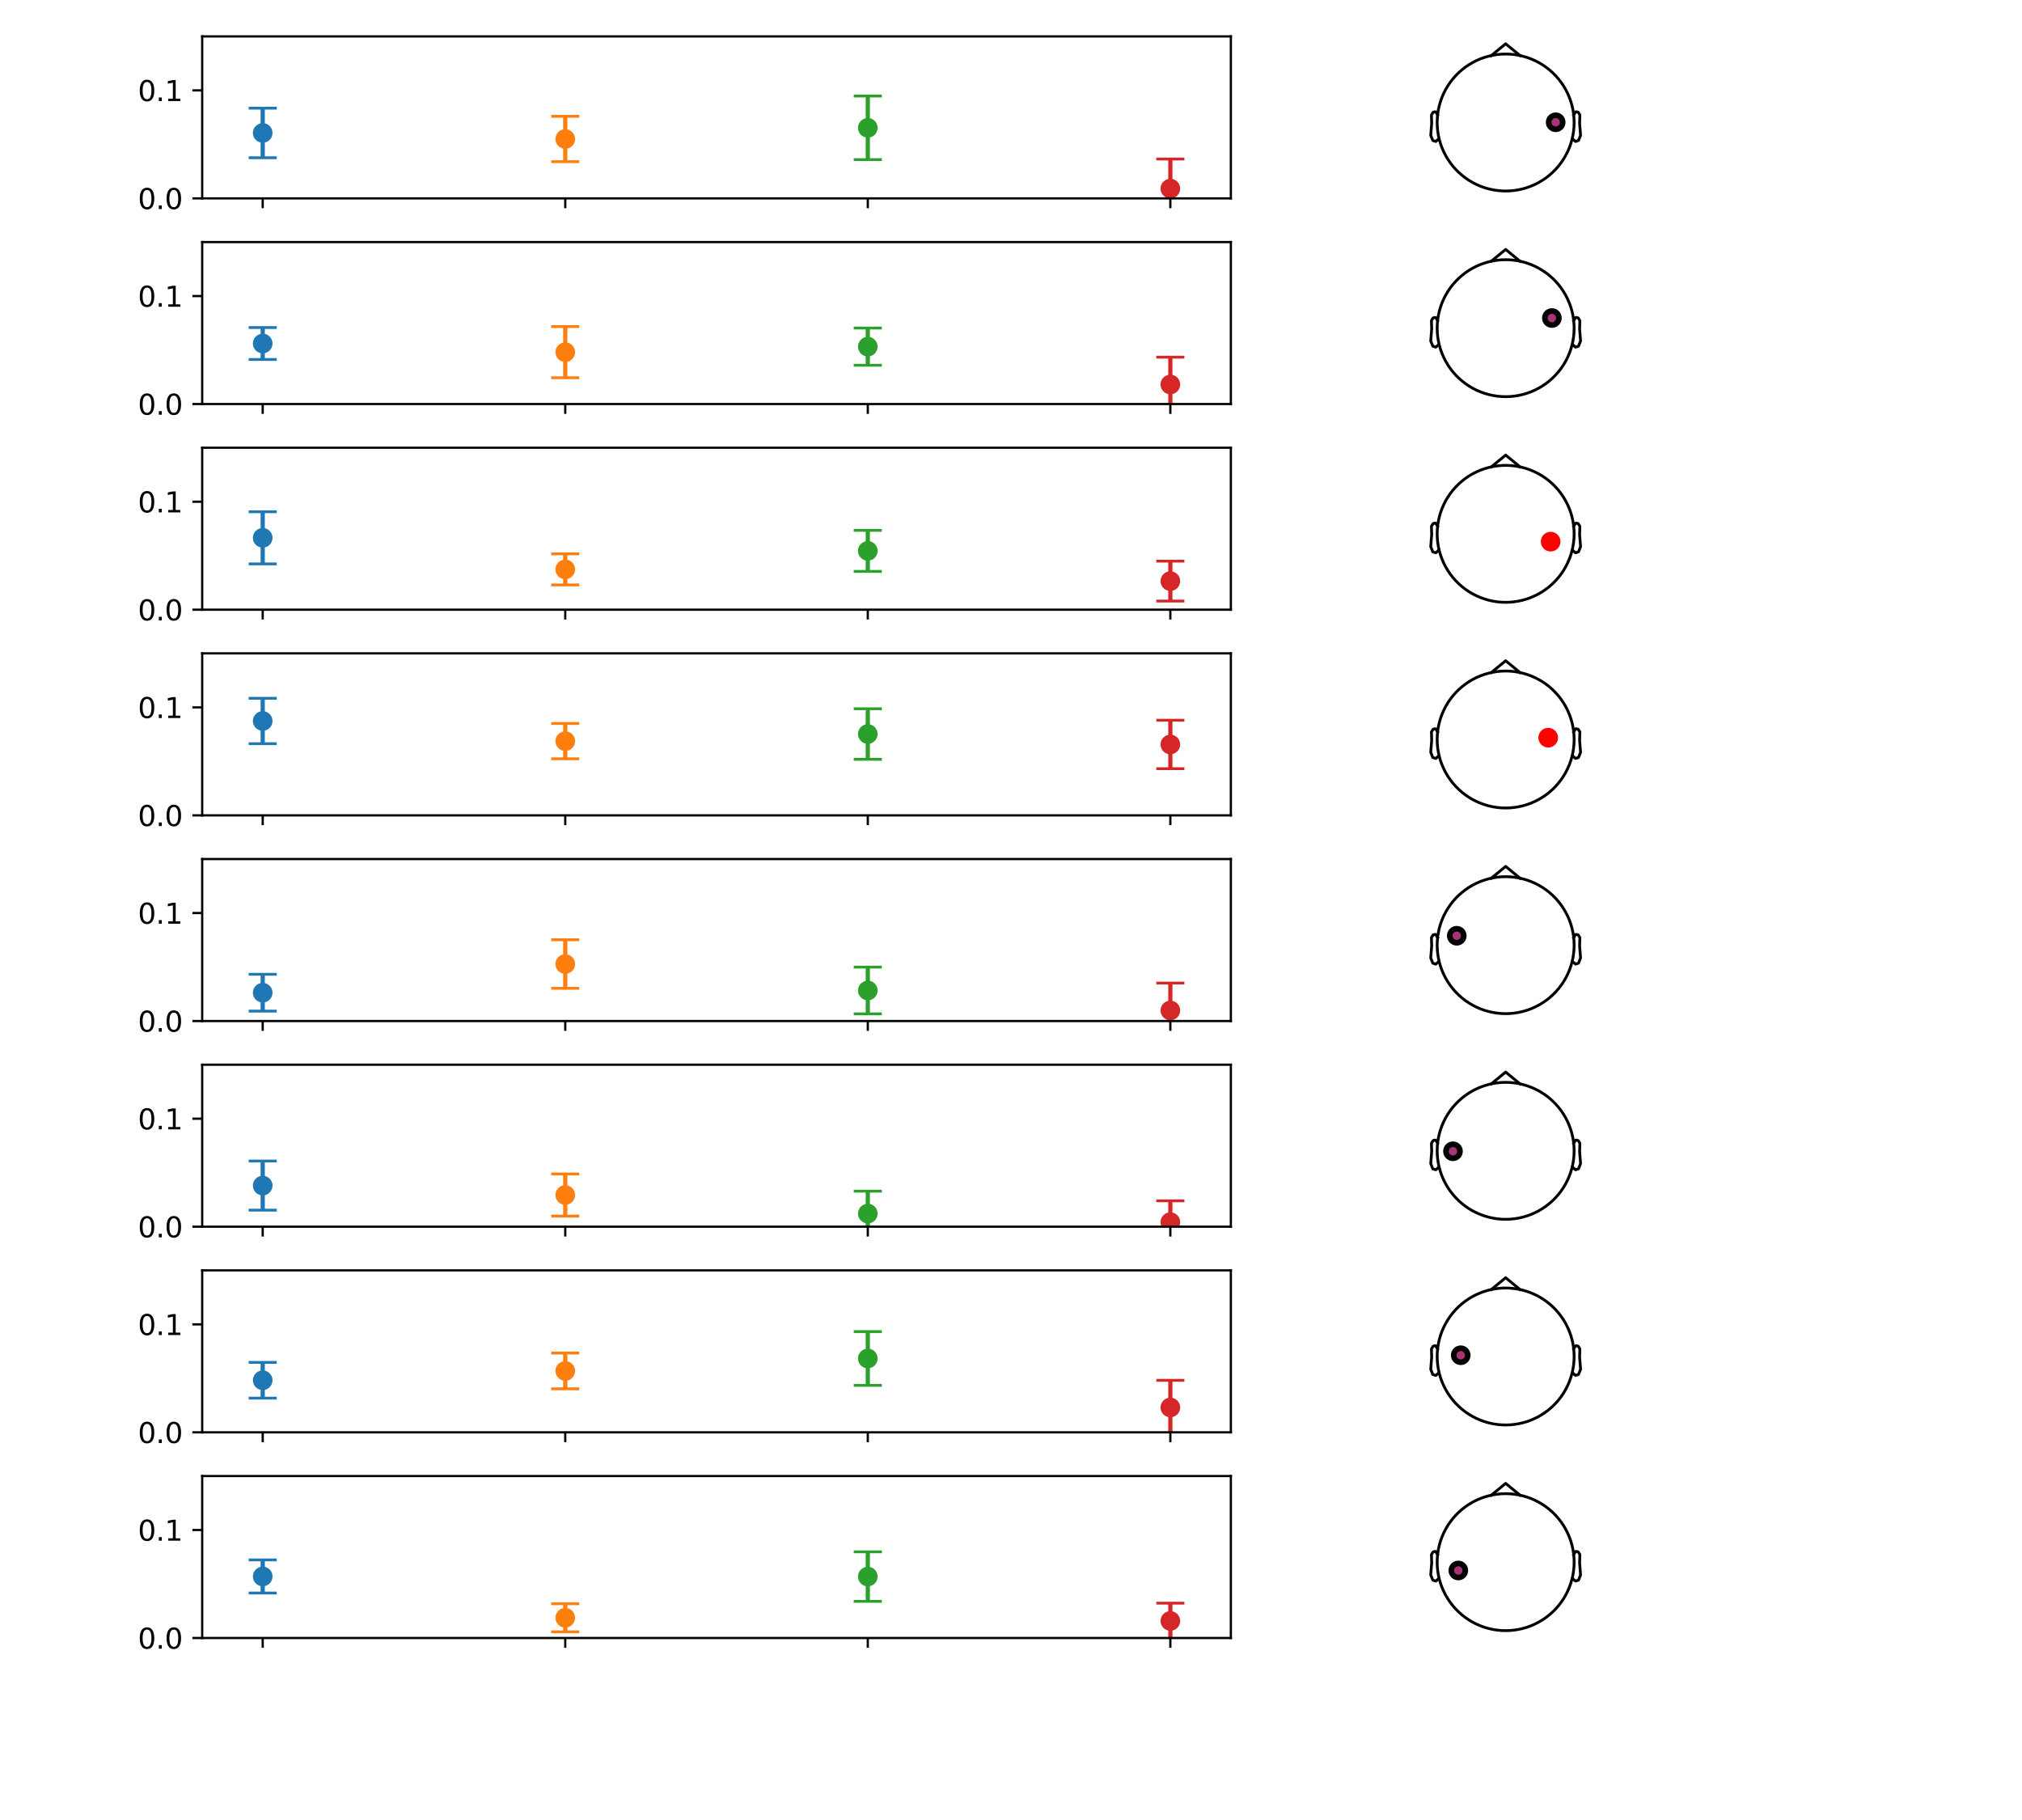 <?xml version="1.0" encoding="utf-8" standalone="no"?>
<!DOCTYPE svg PUBLIC "-//W3C//DTD SVG 1.1//EN"
  "http://www.w3.org/Graphics/SVG/1.1/DTD/svg11.dtd">
<svg xmlns:xlink="http://www.w3.org/1999/xlink" width="720pt" height="648pt" viewBox="0 0 720 648" xmlns="http://www.w3.org/2000/svg" version="1.1">
 <defs>
  <style type="text/css">*{stroke-linejoin: round; stroke-linecap: butt}</style>
 </defs>
 <g id="figure_1">
  <g id="patch_1">
   <path d="M 0 648 
L 720 648 
L 720 0 
L 0 0 
z
" style="fill: #ffffff"/>
  </g>
  <g id="axes_1">
   <g id="patch_2">
    <path d="M 72 70.629 
L 438.287 70.629 
L 438.287 12.96 
L 72 12.96 
z
" style="fill: #ffffff"/>
   </g>
   <g id="matplotlib.axis_1">
    <g id="xtick_1">
     <g id="line2d_1">
      <defs>
       <path id="mffe72c9095" d="M 0 0 
L 0 3.5 
" style="stroke: #000000; stroke-width: 0.8"/>
      </defs>
      <g>
       <use xlink:href="#mffe72c9095" x="93.546" y="70.629" style="stroke: #000000; stroke-width: 0.8"/>
      </g>
     </g>
    </g>
    <g id="xtick_2">
     <g id="line2d_2">
      <g>
       <use xlink:href="#mffe72c9095" x="201.278" y="70.629" style="stroke: #000000; stroke-width: 0.8"/>
      </g>
     </g>
    </g>
    <g id="xtick_3">
     <g id="line2d_3">
      <g>
       <use xlink:href="#mffe72c9095" x="309.009" y="70.629" style="stroke: #000000; stroke-width: 0.8"/>
      </g>
     </g>
    </g>
    <g id="xtick_4">
     <g id="line2d_4">
      <g>
       <use xlink:href="#mffe72c9095" x="416.741" y="70.629" style="stroke: #000000; stroke-width: 0.8"/>
      </g>
     </g>
    </g>
   </g>
   <g id="matplotlib.axis_2">
    <g id="ytick_1">
     <g id="line2d_5">
      <defs>
       <path id="mbcb4a37e28" d="M 0 0 
L -3.5 0 
" style="stroke: #000000; stroke-width: 0.8"/>
      </defs>
      <g>
       <use xlink:href="#mbcb4a37e28" x="72" y="70.629" style="stroke: #000000; stroke-width: 0.8"/>
      </g>
     </g>
     <g id="text_1">
      <!-- 0.0 -->
      <g transform="translate(49.097 74.429)scale(0.1 -0.1)">
       <defs>
        <path id="DejaVuSans-30" d="M 2034 4250 
Q 1547 4250 1301 3770 
Q 1056 3291 1056 2328 
Q 1056 1369 1301 889 
Q 1547 409 2034 409 
Q 2525 409 2770 889 
Q 3016 1369 3016 2328 
Q 3016 3291 2770 3770 
Q 2525 4250 2034 4250 
z
M 2034 4750 
Q 2819 4750 3233 4129 
Q 3647 3509 3647 2328 
Q 3647 1150 3233 529 
Q 2819 -91 2034 -91 
Q 1250 -91 836 529 
Q 422 1150 422 2328 
Q 422 3509 836 4129 
Q 1250 4750 2034 4750 
z
" transform="scale(0.016)"/>
        <path id="DejaVuSans-2e" d="M 684 794 
L 1344 794 
L 1344 0 
L 684 0 
L 684 794 
z
" transform="scale(0.016)"/>
       </defs>
       <use xlink:href="#DejaVuSans-30"/>
       <use xlink:href="#DejaVuSans-2e" x="63.623"/>
       <use xlink:href="#DejaVuSans-30" x="95.41"/>
      </g>
     </g>
    </g>
    <g id="ytick_2">
     <g id="line2d_6">
      <g>
       <use xlink:href="#mbcb4a37e28" x="72" y="32.183" style="stroke: #000000; stroke-width: 0.8"/>
      </g>
     </g>
     <g id="text_2">
      <!-- 0.1 -->
      <g transform="translate(49.097 35.982)scale(0.1 -0.1)">
       <defs>
        <path id="DejaVuSans-31" d="M 794 531 
L 1825 531 
L 1825 4091 
L 703 3866 
L 703 4441 
L 1819 4666 
L 2450 4666 
L 2450 531 
L 3481 531 
L 3481 0 
L 794 0 
L 794 531 
z
" transform="scale(0.016)"/>
       </defs>
       <use xlink:href="#DejaVuSans-30"/>
       <use xlink:href="#DejaVuSans-2e" x="63.623"/>
       <use xlink:href="#DejaVuSans-31" x="95.41"/>
      </g>
     </g>
    </g>
   </g>
   <g id="LineCollection_1">
    <path d="M 93.546 56.154 
L 93.546 38.519 
" clip-path="url(#p1d608fe260)" style="fill: none; stroke: #1f77b4; stroke-width: 1.5"/>
   </g>
   <g id="line2d_7">
    <defs>
     <path id="m5cb5a57da6" d="M 5 0 
L -5 -0 
" style="stroke: #1f77b4"/>
    </defs>
    <g clip-path="url(#p1d608fe260)">
     <use xlink:href="#m5cb5a57da6" x="93.546" y="56.154" style="fill: #1f77b4; stroke: #1f77b4"/>
    </g>
   </g>
   <g id="line2d_8">
    <g clip-path="url(#p1d608fe260)">
     <use xlink:href="#m5cb5a57da6" x="93.546" y="38.519" style="fill: #1f77b4; stroke: #1f77b4"/>
    </g>
   </g>
   <g id="LineCollection_2">
    <path d="M 201.278 57.567 
L 201.278 41.413 
" clip-path="url(#p1d608fe260)" style="fill: none; stroke: #ff7f0e; stroke-width: 1.5"/>
   </g>
   <g id="line2d_9">
    <defs>
     <path id="m303cd3c50b" d="M 5 0 
L -5 -0 
" style="stroke: #ff7f0e"/>
    </defs>
    <g clip-path="url(#p1d608fe260)">
     <use xlink:href="#m303cd3c50b" x="201.278" y="57.567" style="fill: #ff7f0e; stroke: #ff7f0e"/>
    </g>
   </g>
   <g id="line2d_10">
    <g clip-path="url(#p1d608fe260)">
     <use xlink:href="#m303cd3c50b" x="201.278" y="41.413" style="fill: #ff7f0e; stroke: #ff7f0e"/>
    </g>
   </g>
   <g id="LineCollection_3">
    <path d="M 309.009 56.829 
L 309.009 34.193 
" clip-path="url(#p1d608fe260)" style="fill: none; stroke: #2ca02c; stroke-width: 1.5"/>
   </g>
   <g id="line2d_11">
    <defs>
     <path id="mb588881378" d="M 5 0 
L -5 -0 
" style="stroke: #2ca02c"/>
    </defs>
    <g clip-path="url(#p1d608fe260)">
     <use xlink:href="#mb588881378" x="309.009" y="56.829" style="fill: #2ca02c; stroke: #2ca02c"/>
    </g>
   </g>
   <g id="line2d_12">
    <g clip-path="url(#p1d608fe260)">
     <use xlink:href="#mb588881378" x="309.009" y="34.193" style="fill: #2ca02c; stroke: #2ca02c"/>
    </g>
   </g>
   <g id="LineCollection_4">
    <path d="M 416.741 77.667 
L 416.741 56.623 
" clip-path="url(#p1d608fe260)" style="fill: none; stroke: #d62728; stroke-width: 1.5"/>
   </g>
   <g id="line2d_13">
    <defs>
     <path id="m40137e77b6" d="M 5 0 
L -5 -0 
" style="stroke: #d62728"/>
    </defs>
    <g clip-path="url(#p1d608fe260)">
     <use xlink:href="#m40137e77b6" x="416.741" y="77.667" style="fill: #d62728; stroke: #d62728"/>
    </g>
   </g>
   <g id="line2d_14">
    <g clip-path="url(#p1d608fe260)">
     <use xlink:href="#m40137e77b6" x="416.741" y="56.623" style="fill: #d62728; stroke: #d62728"/>
    </g>
   </g>
   <g id="line2d_15">
    <defs>
     <path id="m8c6650b2f5" d="M 0 3 
C 0.796 3 1.559 2.684 2.121 2.121 
C 2.684 1.559 3 0.796 3 0 
C 3 -0.796 2.684 -1.559 2.121 -2.121 
C 1.559 -2.684 0.796 -3 0 -3 
C -0.796 -3 -1.559 -2.684 -2.121 -2.121 
C -2.684 -1.559 -3 -0.796 -3 0 
C -3 0.796 -2.684 1.559 -2.121 2.121 
C -1.559 2.684 -0.796 3 0 3 
z
" style="stroke: #1f77b4"/>
    </defs>
    <g clip-path="url(#p1d608fe260)">
     <use xlink:href="#m8c6650b2f5" x="93.546" y="47.336" style="fill: #1f77b4; stroke: #1f77b4"/>
    </g>
   </g>
   <g id="line2d_16">
    <defs>
     <path id="m8d69512b33" d="M 0 3 
C 0.796 3 1.559 2.684 2.121 2.121 
C 2.684 1.559 3 0.796 3 0 
C 3 -0.796 2.684 -1.559 2.121 -2.121 
C 1.559 -2.684 0.796 -3 0 -3 
C -0.796 -3 -1.559 -2.684 -2.121 -2.121 
C -2.684 -1.559 -3 -0.796 -3 0 
C -3 0.796 -2.684 1.559 -2.121 2.121 
C -1.559 2.684 -0.796 3 0 3 
z
" style="stroke: #ff7f0e"/>
    </defs>
    <g clip-path="url(#p1d608fe260)">
     <use xlink:href="#m8d69512b33" x="201.278" y="49.49" style="fill: #ff7f0e; stroke: #ff7f0e"/>
    </g>
   </g>
   <g id="line2d_17">
    <defs>
     <path id="mf52b28542d" d="M 0 3 
C 0.796 3 1.559 2.684 2.121 2.121 
C 2.684 1.559 3 0.796 3 0 
C 3 -0.796 2.684 -1.559 2.121 -2.121 
C 1.559 -2.684 0.796 -3 0 -3 
C -0.796 -3 -1.559 -2.684 -2.121 -2.121 
C -2.684 -1.559 -3 -0.796 -3 0 
C -3 0.796 -2.684 1.559 -2.121 2.121 
C -1.559 2.684 -0.796 3 0 3 
z
" style="stroke: #2ca02c"/>
    </defs>
    <g clip-path="url(#p1d608fe260)">
     <use xlink:href="#mf52b28542d" x="309.009" y="45.511" style="fill: #2ca02c; stroke: #2ca02c"/>
    </g>
   </g>
   <g id="line2d_18">
    <defs>
     <path id="ma50dd4dc24" d="M 0 3 
C 0.796 3 1.559 2.684 2.121 2.121 
C 2.684 1.559 3 0.796 3 0 
C 3 -0.796 2.684 -1.559 2.121 -2.121 
C 1.559 -2.684 0.796 -3 0 -3 
C -0.796 -3 -1.559 -2.684 -2.121 -2.121 
C -2.684 -1.559 -3 -0.796 -3 0 
C -3 0.796 -2.684 1.559 -2.121 2.121 
C -1.559 2.684 -0.796 3 0 3 
z
" style="stroke: #d62728"/>
    </defs>
    <g clip-path="url(#p1d608fe260)">
     <use xlink:href="#ma50dd4dc24" x="416.741" y="67.145" style="fill: #d62728; stroke: #d62728"/>
    </g>
   </g>
   <g id="patch_3">
    <path d="M 72 70.629 
L 72 12.96 
" style="fill: none; stroke: #000000; stroke-width: 0.8; stroke-linejoin: miter; stroke-linecap: square"/>
   </g>
   <g id="patch_4">
    <path d="M 438.287 70.629 
L 438.287 12.96 
" style="fill: none; stroke: #000000; stroke-width: 0.8; stroke-linejoin: miter; stroke-linecap: square"/>
   </g>
   <g id="patch_5">
    <path d="M 72 70.629 
L 438.287 70.629 
" style="fill: none; stroke: #000000; stroke-width: 0.8; stroke-linejoin: miter; stroke-linecap: square"/>
   </g>
   <g id="patch_6">
    <path d="M 72 12.96 
L 438.287 12.96 
" style="fill: none; stroke: #000000; stroke-width: 0.8; stroke-linejoin: miter; stroke-linecap: square"/>
   </g>
  </g>
  <g id="axes_2">
   <g id="PathCollection_1">
    <defs>
     <path id="m7e9d8cb5b9" d="M 0 2.5 
C 0.663 2.5 1.299 2.237 1.768 1.768 
C 2.237 1.299 2.5 0.663 2.5 0 
C 2.5 -0.663 2.237 -1.299 1.768 -1.768 
C 1.299 -2.237 0.663 -2.5 0 -2.5 
C -0.663 -2.5 -1.299 -2.237 -1.768 -1.768 
C -2.237 -1.299 -2.5 -0.663 -2.5 0 
C -2.5 0.663 -2.237 1.299 -1.768 1.768 
C -1.299 2.237 -0.663 2.5 0 2.5 
z
" style="stroke: #000000; stroke-width: 2"/>
    </defs>
    <g>
     <use xlink:href="#m7e9d8cb5b9" x="553.946" y="43.534" style="fill: #aa3377; stroke: #000000; stroke-width: 2"/>
    </g>
   </g>
   <g id="line2d_19">
    <path d="M 560.521 43.624 
L 560.473 42.092 
L 560.329 40.567 
L 560.089 39.054 
L 559.755 37.559 
L 559.328 36.088 
L 558.809 34.647 
L 558.2 33.241 
L 557.505 31.876 
L 556.725 30.558 
L 555.864 29.291 
L 554.925 28.08 
L 553.912 26.931 
L 552.829 25.848 
L 551.68 24.835 
L 550.469 23.896 
L 549.202 23.035 
L 547.884 22.255 
L 546.519 21.56 
L 545.113 20.951 
L 543.672 20.432 
L 542.201 20.005 
L 540.706 19.671 
L 539.193 19.431 
L 537.668 19.287 
L 536.137 19.239 
L 534.605 19.287 
L 533.08 19.431 
L 531.567 19.671 
L 530.072 20.005 
L 528.601 20.432 
L 527.16 20.951 
L 525.754 21.56 
L 524.389 22.255 
L 523.071 23.035 
L 521.804 23.896 
L 520.593 24.835 
L 519.444 25.848 
L 518.361 26.931 
L 517.348 28.08 
L 516.409 29.291 
L 515.548 30.558 
L 514.768 31.876 
L 514.073 33.241 
L 513.464 34.647 
L 512.945 36.088 
L 512.518 37.559 
L 512.184 39.054 
L 511.944 40.567 
L 511.8 42.092 
L 511.752 43.624 
L 511.8 45.155 
L 511.944 46.68 
L 512.184 48.193 
L 512.518 49.688 
L 512.945 51.159 
L 513.464 52.6 
L 514.073 54.006 
L 514.768 55.371 
L 515.548 56.689 
L 516.409 57.956 
L 517.348 59.167 
L 518.361 60.316 
L 519.444 61.399 
L 520.593 62.412 
L 521.804 63.351 
L 523.071 64.212 
L 524.389 64.992 
L 525.754 65.687 
L 527.16 66.296 
L 528.601 66.815 
L 530.072 67.242 
L 531.567 67.576 
L 533.08 67.816 
L 534.605 67.96 
L 536.137 68.008 
L 537.668 67.96 
L 539.193 67.816 
L 540.706 67.576 
L 542.201 67.242 
L 543.672 66.815 
L 545.113 66.296 
L 546.519 65.687 
L 547.884 64.992 
L 549.202 64.212 
L 550.469 63.351 
L 551.68 62.412 
L 552.829 61.399 
L 553.912 60.316 
L 554.925 59.167 
L 555.864 57.956 
L 556.725 56.689 
L 557.505 55.371 
L 558.2 54.006 
L 558.809 52.6 
L 559.328 51.159 
L 559.755 49.688 
L 560.089 48.193 
L 560.329 46.68 
L 560.473 45.155 
L 560.521 43.624 
" style="fill: none; stroke: #000000; stroke-linecap: square"/>
   </g>
   <g id="line2d_20">
    <path d="M 531.029 19.78 
L 536.137 15.581 
L 541.244 19.78 
" style="fill: none; stroke: #000000; stroke-linecap: square"/>
   </g>
   <g id="line2d_21">
    <path d="M 511.898 40.917 
L 511.264 39.844 
L 510.874 39.805 
L 510.294 39.985 
L 509.709 40.917 
L 509.801 43.892 
L 509.46 48.169 
L 510.191 50.027 
L 511.264 50.373 
L 512.288 49.471 
" style="fill: none; stroke: #000000; stroke-linecap: square"/>
   </g>
   <g id="line2d_22">
    <path d="M 560.375 40.917 
L 561.009 39.844 
L 561.399 39.805 
L 561.979 39.985 
L 562.564 40.917 
L 562.472 43.892 
L 562.813 48.169 
L 562.082 50.027 
L 561.009 50.373 
L 559.985 49.471 
" style="fill: none; stroke: #000000; stroke-linecap: square"/>
   </g>
  </g>
  <g id="axes_3">
   <g id="patch_7">
    <path d="M 72 143.854 
L 438.287 143.854 
L 438.287 86.184 
L 72 86.184 
z
" style="fill: #ffffff"/>
   </g>
   <g id="matplotlib.axis_3">
    <g id="xtick_5">
     <g id="line2d_23">
      <g>
       <use xlink:href="#mffe72c9095" x="93.546" y="143.854" style="stroke: #000000; stroke-width: 0.8"/>
      </g>
     </g>
    </g>
    <g id="xtick_6">
     <g id="line2d_24">
      <g>
       <use xlink:href="#mffe72c9095" x="201.278" y="143.854" style="stroke: #000000; stroke-width: 0.8"/>
      </g>
     </g>
    </g>
    <g id="xtick_7">
     <g id="line2d_25">
      <g>
       <use xlink:href="#mffe72c9095" x="309.009" y="143.854" style="stroke: #000000; stroke-width: 0.8"/>
      </g>
     </g>
    </g>
    <g id="xtick_8">
     <g id="line2d_26">
      <g>
       <use xlink:href="#mffe72c9095" x="416.741" y="143.854" style="stroke: #000000; stroke-width: 0.8"/>
      </g>
     </g>
    </g>
   </g>
   <g id="matplotlib.axis_4">
    <g id="ytick_3">
     <g id="line2d_27">
      <g>
       <use xlink:href="#mbcb4a37e28" x="72" y="143.854" style="stroke: #000000; stroke-width: 0.8"/>
      </g>
     </g>
     <g id="text_3">
      <!-- 0.0 -->
      <g transform="translate(49.097 147.653)scale(0.1 -0.1)">
       <use xlink:href="#DejaVuSans-30"/>
       <use xlink:href="#DejaVuSans-2e" x="63.623"/>
       <use xlink:href="#DejaVuSans-30" x="95.41"/>
      </g>
     </g>
    </g>
    <g id="ytick_4">
     <g id="line2d_28">
      <g>
       <use xlink:href="#mbcb4a37e28" x="72" y="105.407" style="stroke: #000000; stroke-width: 0.8"/>
      </g>
     </g>
     <g id="text_4">
      <!-- 0.1 -->
      <g transform="translate(49.097 109.207)scale(0.1 -0.1)">
       <use xlink:href="#DejaVuSans-30"/>
       <use xlink:href="#DejaVuSans-2e" x="63.623"/>
       <use xlink:href="#DejaVuSans-31" x="95.41"/>
      </g>
     </g>
    </g>
   </g>
   <g id="LineCollection_5">
    <path d="M 93.546 127.987 
L 93.546 116.618 
" clip-path="url(#pa5a62af1e9)" style="fill: none; stroke: #1f77b4; stroke-width: 1.5"/>
   </g>
   <g id="line2d_29">
    <g clip-path="url(#pa5a62af1e9)">
     <use xlink:href="#m5cb5a57da6" x="93.546" y="127.987" style="fill: #1f77b4; stroke: #1f77b4"/>
    </g>
   </g>
   <g id="line2d_30">
    <g clip-path="url(#pa5a62af1e9)">
     <use xlink:href="#m5cb5a57da6" x="93.546" y="116.618" style="fill: #1f77b4; stroke: #1f77b4"/>
    </g>
   </g>
   <g id="LineCollection_6">
    <path d="M 201.278 134.5 
L 201.278 116.276 
" clip-path="url(#pa5a62af1e9)" style="fill: none; stroke: #ff7f0e; stroke-width: 1.5"/>
   </g>
   <g id="line2d_31">
    <g clip-path="url(#pa5a62af1e9)">
     <use xlink:href="#m303cd3c50b" x="201.278" y="134.5" style="fill: #ff7f0e; stroke: #ff7f0e"/>
    </g>
   </g>
   <g id="line2d_32">
    <g clip-path="url(#pa5a62af1e9)">
     <use xlink:href="#m303cd3c50b" x="201.278" y="116.276" style="fill: #ff7f0e; stroke: #ff7f0e"/>
    </g>
   </g>
   <g id="LineCollection_7">
    <path d="M 309.009 130.05 
L 309.009 116.791 
" clip-path="url(#pa5a62af1e9)" style="fill: none; stroke: #2ca02c; stroke-width: 1.5"/>
   </g>
   <g id="line2d_33">
    <g clip-path="url(#pa5a62af1e9)">
     <use xlink:href="#mb588881378" x="309.009" y="130.05" style="fill: #2ca02c; stroke: #2ca02c"/>
    </g>
   </g>
   <g id="line2d_34">
    <g clip-path="url(#pa5a62af1e9)">
     <use xlink:href="#mb588881378" x="309.009" y="116.791" style="fill: #2ca02c; stroke: #2ca02c"/>
    </g>
   </g>
   <g id="LineCollection_8">
    <path d="M 416.741 146.612 
L 416.741 127.161 
" clip-path="url(#pa5a62af1e9)" style="fill: none; stroke: #d62728; stroke-width: 1.5"/>
   </g>
   <g id="line2d_35">
    <g clip-path="url(#pa5a62af1e9)">
     <use xlink:href="#m40137e77b6" x="416.741" y="146.612" style="fill: #d62728; stroke: #d62728"/>
    </g>
   </g>
   <g id="line2d_36">
    <g clip-path="url(#pa5a62af1e9)">
     <use xlink:href="#m40137e77b6" x="416.741" y="127.161" style="fill: #d62728; stroke: #d62728"/>
    </g>
   </g>
   <g id="line2d_37">
    <g clip-path="url(#pa5a62af1e9)">
     <use xlink:href="#m8c6650b2f5" x="93.546" y="122.303" style="fill: #1f77b4; stroke: #1f77b4"/>
    </g>
   </g>
   <g id="line2d_38">
    <g clip-path="url(#pa5a62af1e9)">
     <use xlink:href="#m8d69512b33" x="201.278" y="125.388" style="fill: #ff7f0e; stroke: #ff7f0e"/>
    </g>
   </g>
   <g id="line2d_39">
    <g clip-path="url(#pa5a62af1e9)">
     <use xlink:href="#mf52b28542d" x="309.009" y="123.421" style="fill: #2ca02c; stroke: #2ca02c"/>
    </g>
   </g>
   <g id="line2d_40">
    <g clip-path="url(#pa5a62af1e9)">
     <use xlink:href="#ma50dd4dc24" x="416.741" y="136.887" style="fill: #d62728; stroke: #d62728"/>
    </g>
   </g>
   <g id="patch_8">
    <path d="M 72 143.854 
L 72 86.184 
" style="fill: none; stroke: #000000; stroke-width: 0.8; stroke-linejoin: miter; stroke-linecap: square"/>
   </g>
   <g id="patch_9">
    <path d="M 438.287 143.854 
L 438.287 86.184 
" style="fill: none; stroke: #000000; stroke-width: 0.8; stroke-linejoin: miter; stroke-linecap: square"/>
   </g>
   <g id="patch_10">
    <path d="M 72 143.854 
L 438.287 143.854 
" style="fill: none; stroke: #000000; stroke-width: 0.8; stroke-linejoin: miter; stroke-linecap: square"/>
   </g>
   <g id="patch_11">
    <path d="M 72 86.184 
L 438.287 86.184 
" style="fill: none; stroke: #000000; stroke-width: 0.8; stroke-linejoin: miter; stroke-linecap: square"/>
   </g>
  </g>
  <g id="axes_4">
   <g id="PathCollection_2">
    <g>
     <use xlink:href="#m7e9d8cb5b9" x="552.6" y="113.233" style="fill: #aa3377; stroke: #000000; stroke-width: 2"/>
    </g>
   </g>
   <g id="line2d_41">
    <path d="M 560.521 116.848 
L 560.473 115.317 
L 560.329 113.792 
L 560.089 112.279 
L 559.755 110.784 
L 559.328 109.313 
L 558.809 107.871 
L 558.2 106.465 
L 557.505 105.101 
L 556.725 103.782 
L 555.864 102.515 
L 554.925 101.305 
L 553.912 100.156 
L 552.829 99.072 
L 551.68 98.059 
L 550.469 97.12 
L 549.202 96.259 
L 547.884 95.48 
L 546.519 94.784 
L 545.113 94.176 
L 543.672 93.657 
L 542.201 93.229 
L 540.706 92.895 
L 539.193 92.656 
L 537.668 92.512 
L 536.137 92.463 
L 534.605 92.512 
L 533.08 92.656 
L 531.567 92.895 
L 530.072 93.229 
L 528.601 93.657 
L 527.16 94.176 
L 525.754 94.784 
L 524.389 95.48 
L 523.071 96.259 
L 521.804 97.12 
L 520.593 98.059 
L 519.444 99.072 
L 518.361 100.156 
L 517.348 101.305 
L 516.409 102.515 
L 515.548 103.782 
L 514.768 105.101 
L 514.073 106.465 
L 513.464 107.871 
L 512.945 109.313 
L 512.518 110.784 
L 512.184 112.279 
L 511.944 113.792 
L 511.8 115.317 
L 511.752 116.848 
L 511.8 118.379 
L 511.944 119.904 
L 512.184 121.417 
L 512.518 122.912 
L 512.945 124.383 
L 513.464 125.824 
L 514.073 127.23 
L 514.768 128.595 
L 515.548 129.914 
L 516.409 131.181 
L 517.348 132.391 
L 518.361 133.54 
L 519.444 134.623 
L 520.593 135.636 
L 521.804 136.575 
L 523.071 137.436 
L 524.389 138.216 
L 525.754 138.912 
L 527.16 139.52 
L 528.601 140.039 
L 530.072 140.466 
L 531.567 140.8 
L 533.08 141.04 
L 534.605 141.184 
L 536.137 141.232 
L 537.668 141.184 
L 539.193 141.04 
L 540.706 140.8 
L 542.201 140.466 
L 543.672 140.039 
L 545.113 139.52 
L 546.519 138.912 
L 547.884 138.216 
L 549.202 137.436 
L 550.469 136.575 
L 551.68 135.636 
L 552.829 134.623 
L 553.912 133.54 
L 554.925 132.391 
L 555.864 131.181 
L 556.725 129.914 
L 557.505 128.595 
L 558.2 127.23 
L 558.809 125.824 
L 559.328 124.383 
L 559.755 122.912 
L 560.089 121.417 
L 560.329 119.904 
L 560.473 118.379 
L 560.521 116.848 
" style="fill: none; stroke: #000000; stroke-linecap: square"/>
   </g>
   <g id="line2d_42">
    <path d="M 531.029 93.004 
L 536.137 88.806 
L 541.244 93.004 
" style="fill: none; stroke: #000000; stroke-linecap: square"/>
   </g>
   <g id="line2d_43">
    <path d="M 511.898 114.141 
L 511.264 113.068 
L 510.874 113.029 
L 510.294 113.21 
L 509.709 114.141 
L 509.801 117.116 
L 509.46 121.393 
L 510.191 123.251 
L 511.264 123.598 
L 512.288 122.695 
" style="fill: none; stroke: #000000; stroke-linecap: square"/>
   </g>
   <g id="line2d_44">
    <path d="M 560.375 114.141 
L 561.009 113.068 
L 561.399 113.029 
L 561.979 113.21 
L 562.564 114.141 
L 562.472 117.116 
L 562.813 121.393 
L 562.082 123.251 
L 561.009 123.598 
L 559.985 122.695 
" style="fill: none; stroke: #000000; stroke-linecap: square"/>
   </g>
  </g>
  <g id="axes_5">
   <g id="patch_12">
    <path d="M 72 217.078 
L 438.287 217.078 
L 438.287 159.409 
L 72 159.409 
z
" style="fill: #ffffff"/>
   </g>
   <g id="matplotlib.axis_5">
    <g id="xtick_9">
     <g id="line2d_45">
      <g>
       <use xlink:href="#mffe72c9095" x="93.546" y="217.078" style="stroke: #000000; stroke-width: 0.8"/>
      </g>
     </g>
    </g>
    <g id="xtick_10">
     <g id="line2d_46">
      <g>
       <use xlink:href="#mffe72c9095" x="201.278" y="217.078" style="stroke: #000000; stroke-width: 0.8"/>
      </g>
     </g>
    </g>
    <g id="xtick_11">
     <g id="line2d_47">
      <g>
       <use xlink:href="#mffe72c9095" x="309.009" y="217.078" style="stroke: #000000; stroke-width: 0.8"/>
      </g>
     </g>
    </g>
    <g id="xtick_12">
     <g id="line2d_48">
      <g>
       <use xlink:href="#mffe72c9095" x="416.741" y="217.078" style="stroke: #000000; stroke-width: 0.8"/>
      </g>
     </g>
    </g>
   </g>
   <g id="matplotlib.axis_6">
    <g id="ytick_5">
     <g id="line2d_49">
      <g>
       <use xlink:href="#mbcb4a37e28" x="72" y="217.078" style="stroke: #000000; stroke-width: 0.8"/>
      </g>
     </g>
     <g id="text_5">
      <!-- 0.0 -->
      <g transform="translate(49.097 220.877)scale(0.1 -0.1)">
       <use xlink:href="#DejaVuSans-30"/>
       <use xlink:href="#DejaVuSans-2e" x="63.623"/>
       <use xlink:href="#DejaVuSans-30" x="95.41"/>
      </g>
     </g>
    </g>
    <g id="ytick_6">
     <g id="line2d_50">
      <g>
       <use xlink:href="#mbcb4a37e28" x="72" y="178.632" style="stroke: #000000; stroke-width: 0.8"/>
      </g>
     </g>
     <g id="text_6">
      <!-- 0.1 -->
      <g transform="translate(49.097 182.431)scale(0.1 -0.1)">
       <use xlink:href="#DejaVuSans-30"/>
       <use xlink:href="#DejaVuSans-2e" x="63.623"/>
       <use xlink:href="#DejaVuSans-31" x="95.41"/>
      </g>
     </g>
    </g>
   </g>
   <g id="LineCollection_9">
    <path d="M 93.546 200.769 
L 93.546 182.214 
" clip-path="url(#paa48df7af4)" style="fill: none; stroke: #1f77b4; stroke-width: 1.5"/>
   </g>
   <g id="line2d_51">
    <g clip-path="url(#paa48df7af4)">
     <use xlink:href="#m5cb5a57da6" x="93.546" y="200.769" style="fill: #1f77b4; stroke: #1f77b4"/>
    </g>
   </g>
   <g id="line2d_52">
    <g clip-path="url(#paa48df7af4)">
     <use xlink:href="#m5cb5a57da6" x="93.546" y="182.214" style="fill: #1f77b4; stroke: #1f77b4"/>
    </g>
   </g>
   <g id="LineCollection_10">
    <path d="M 201.278 208.262 
L 201.278 197.196 
" clip-path="url(#paa48df7af4)" style="fill: none; stroke: #ff7f0e; stroke-width: 1.5"/>
   </g>
   <g id="line2d_53">
    <g clip-path="url(#paa48df7af4)">
     <use xlink:href="#m303cd3c50b" x="201.278" y="208.262" style="fill: #ff7f0e; stroke: #ff7f0e"/>
    </g>
   </g>
   <g id="line2d_54">
    <g clip-path="url(#paa48df7af4)">
     <use xlink:href="#m303cd3c50b" x="201.278" y="197.196" style="fill: #ff7f0e; stroke: #ff7f0e"/>
    </g>
   </g>
   <g id="LineCollection_11">
    <path d="M 309.009 203.437 
L 309.009 188.839 
" clip-path="url(#paa48df7af4)" style="fill: none; stroke: #2ca02c; stroke-width: 1.5"/>
   </g>
   <g id="line2d_55">
    <g clip-path="url(#paa48df7af4)">
     <use xlink:href="#mb588881378" x="309.009" y="203.437" style="fill: #2ca02c; stroke: #2ca02c"/>
    </g>
   </g>
   <g id="line2d_56">
    <g clip-path="url(#paa48df7af4)">
     <use xlink:href="#mb588881378" x="309.009" y="188.839" style="fill: #2ca02c; stroke: #2ca02c"/>
    </g>
   </g>
   <g id="LineCollection_12">
    <path d="M 416.741 214.001 
L 416.741 199.796 
" clip-path="url(#paa48df7af4)" style="fill: none; stroke: #d62728; stroke-width: 1.5"/>
   </g>
   <g id="line2d_57">
    <g clip-path="url(#paa48df7af4)">
     <use xlink:href="#m40137e77b6" x="416.741" y="214.001" style="fill: #d62728; stroke: #d62728"/>
    </g>
   </g>
   <g id="line2d_58">
    <g clip-path="url(#paa48df7af4)">
     <use xlink:href="#m40137e77b6" x="416.741" y="199.796" style="fill: #d62728; stroke: #d62728"/>
    </g>
   </g>
   <g id="line2d_59">
    <g clip-path="url(#paa48df7af4)">
     <use xlink:href="#m8c6650b2f5" x="93.546" y="191.492" style="fill: #1f77b4; stroke: #1f77b4"/>
    </g>
   </g>
   <g id="line2d_60">
    <g clip-path="url(#paa48df7af4)">
     <use xlink:href="#m8d69512b33" x="201.278" y="202.729" style="fill: #ff7f0e; stroke: #ff7f0e"/>
    </g>
   </g>
   <g id="line2d_61">
    <g clip-path="url(#paa48df7af4)">
     <use xlink:href="#mf52b28542d" x="309.009" y="196.138" style="fill: #2ca02c; stroke: #2ca02c"/>
    </g>
   </g>
   <g id="line2d_62">
    <g clip-path="url(#paa48df7af4)">
     <use xlink:href="#ma50dd4dc24" x="416.741" y="206.899" style="fill: #d62728; stroke: #d62728"/>
    </g>
   </g>
   <g id="patch_13">
    <path d="M 72 217.078 
L 72 159.409 
" style="fill: none; stroke: #000000; stroke-width: 0.8; stroke-linejoin: miter; stroke-linecap: square"/>
   </g>
   <g id="patch_14">
    <path d="M 438.287 217.078 
L 438.287 159.409 
" style="fill: none; stroke: #000000; stroke-width: 0.8; stroke-linejoin: miter; stroke-linecap: square"/>
   </g>
   <g id="patch_15">
    <path d="M 72 217.078 
L 438.287 217.078 
" style="fill: none; stroke: #000000; stroke-width: 0.8; stroke-linejoin: miter; stroke-linecap: square"/>
   </g>
   <g id="patch_16">
    <path d="M 72 159.409 
L 438.287 159.409 
" style="fill: none; stroke: #000000; stroke-width: 0.8; stroke-linejoin: miter; stroke-linecap: square"/>
   </g>
  </g>
  <g id="axes_6">
   <g id="PathCollection_3">
    <defs>
     <path id="me20abd3692" d="M 0 2.5 
C 0.663 2.5 1.299 2.237 1.768 1.768 
C 2.237 1.299 2.5 0.663 2.5 0 
C 2.5 -0.663 2.237 -1.299 1.768 -1.768 
C 1.299 -2.237 0.663 -2.5 0 -2.5 
C -0.663 -2.5 -1.299 -2.237 -1.768 -1.768 
C -2.237 -1.299 -2.5 -0.663 -2.5 0 
C -2.5 0.663 -2.237 1.299 -1.768 1.768 
C -1.299 2.237 -0.663 2.5 0 2.5 
z
" style="stroke: #ff0000; stroke-width: 2"/>
    </defs>
    <g>
     <use xlink:href="#me20abd3692" x="552.159" y="192.853" style="fill: #ff0000; stroke: #ff0000; stroke-width: 2"/>
    </g>
   </g>
   <g id="line2d_63">
    <path d="M 560.521 190.072 
L 560.473 188.541 
L 560.329 187.016 
L 560.089 185.503 
L 559.755 184.008 
L 559.328 182.537 
L 558.809 181.096 
L 558.2 179.69 
L 557.505 178.325 
L 556.725 177.006 
L 555.864 175.739 
L 554.925 174.529 
L 553.912 173.38 
L 552.829 172.297 
L 551.68 171.284 
L 550.469 170.345 
L 549.202 169.484 
L 547.884 168.704 
L 546.519 168.009 
L 545.113 167.4 
L 543.672 166.881 
L 542.201 166.454 
L 540.706 166.12 
L 539.193 165.88 
L 537.668 165.736 
L 536.137 165.688 
L 534.605 165.736 
L 533.08 165.88 
L 531.567 166.12 
L 530.072 166.454 
L 528.601 166.881 
L 527.16 167.4 
L 525.754 168.009 
L 524.389 168.704 
L 523.071 169.484 
L 521.804 170.345 
L 520.593 171.284 
L 519.444 172.297 
L 518.361 173.38 
L 517.348 174.529 
L 516.409 175.739 
L 515.548 177.006 
L 514.768 178.325 
L 514.073 179.69 
L 513.464 181.096 
L 512.945 182.537 
L 512.518 184.008 
L 512.184 185.503 
L 511.944 187.016 
L 511.8 188.541 
L 511.752 190.072 
L 511.8 191.603 
L 511.944 193.128 
L 512.184 194.641 
L 512.518 196.136 
L 512.945 197.608 
L 513.464 199.049 
L 514.073 200.455 
L 514.768 201.82 
L 515.548 203.138 
L 516.409 204.405 
L 517.348 205.616 
L 518.361 206.765 
L 519.444 207.848 
L 520.593 208.861 
L 521.804 209.8 
L 523.071 210.661 
L 524.389 211.441 
L 525.754 212.136 
L 527.16 212.744 
L 528.601 213.263 
L 530.072 213.691 
L 531.567 214.025 
L 533.08 214.265 
L 534.605 214.409 
L 536.137 214.457 
L 537.668 214.409 
L 539.193 214.265 
L 540.706 214.025 
L 542.201 213.691 
L 543.672 213.263 
L 545.113 212.744 
L 546.519 212.136 
L 547.884 211.441 
L 549.202 210.661 
L 550.469 209.8 
L 551.68 208.861 
L 552.829 207.848 
L 553.912 206.765 
L 554.925 205.616 
L 555.864 204.405 
L 556.725 203.138 
L 557.505 201.82 
L 558.2 200.455 
L 558.809 199.049 
L 559.328 197.608 
L 559.755 196.136 
L 560.089 194.641 
L 560.329 193.128 
L 560.473 191.603 
L 560.521 190.072 
" style="fill: none; stroke: #000000; stroke-linecap: square"/>
   </g>
   <g id="line2d_64">
    <path d="M 531.029 166.229 
L 536.137 162.03 
L 541.244 166.229 
" style="fill: none; stroke: #000000; stroke-linecap: square"/>
   </g>
   <g id="line2d_65">
    <path d="M 511.898 187.366 
L 511.264 186.293 
L 510.874 186.254 
L 510.294 186.434 
L 509.709 187.366 
L 509.801 190.341 
L 509.46 194.618 
L 510.191 196.476 
L 511.264 196.822 
L 512.288 195.92 
" style="fill: none; stroke: #000000; stroke-linecap: square"/>
   </g>
   <g id="line2d_66">
    <path d="M 560.375 187.366 
L 561.009 186.293 
L 561.399 186.254 
L 561.979 186.434 
L 562.564 187.366 
L 562.472 190.341 
L 562.813 194.618 
L 562.082 196.476 
L 561.009 196.822 
L 559.985 195.92 
" style="fill: none; stroke: #000000; stroke-linecap: square"/>
   </g>
  </g>
  <g id="axes_7">
   <g id="patch_17">
    <path d="M 72 290.302 
L 438.287 290.302 
L 438.287 232.633 
L 72 232.633 
z
" style="fill: #ffffff"/>
   </g>
   <g id="matplotlib.axis_7">
    <g id="xtick_13">
     <g id="line2d_67">
      <g>
       <use xlink:href="#mffe72c9095" x="93.546" y="290.302" style="stroke: #000000; stroke-width: 0.8"/>
      </g>
     </g>
    </g>
    <g id="xtick_14">
     <g id="line2d_68">
      <g>
       <use xlink:href="#mffe72c9095" x="201.278" y="290.302" style="stroke: #000000; stroke-width: 0.8"/>
      </g>
     </g>
    </g>
    <g id="xtick_15">
     <g id="line2d_69">
      <g>
       <use xlink:href="#mffe72c9095" x="309.009" y="290.302" style="stroke: #000000; stroke-width: 0.8"/>
      </g>
     </g>
    </g>
    <g id="xtick_16">
     <g id="line2d_70">
      <g>
       <use xlink:href="#mffe72c9095" x="416.741" y="290.302" style="stroke: #000000; stroke-width: 0.8"/>
      </g>
     </g>
    </g>
   </g>
   <g id="matplotlib.axis_8">
    <g id="ytick_7">
     <g id="line2d_71">
      <g>
       <use xlink:href="#mbcb4a37e28" x="72" y="290.302" style="stroke: #000000; stroke-width: 0.8"/>
      </g>
     </g>
     <g id="text_7">
      <!-- 0.0 -->
      <g transform="translate(49.097 294.102)scale(0.1 -0.1)">
       <use xlink:href="#DejaVuSans-30"/>
       <use xlink:href="#DejaVuSans-2e" x="63.623"/>
       <use xlink:href="#DejaVuSans-30" x="95.41"/>
      </g>
     </g>
    </g>
    <g id="ytick_8">
     <g id="line2d_72">
      <g>
       <use xlink:href="#mbcb4a37e28" x="72" y="251.856" style="stroke: #000000; stroke-width: 0.8"/>
      </g>
     </g>
     <g id="text_8">
      <!-- 0.1 -->
      <g transform="translate(49.097 255.655)scale(0.1 -0.1)">
       <use xlink:href="#DejaVuSans-30"/>
       <use xlink:href="#DejaVuSans-2e" x="63.623"/>
       <use xlink:href="#DejaVuSans-31" x="95.41"/>
      </g>
     </g>
    </g>
   </g>
   <g id="LineCollection_13">
    <path d="M 93.546 264.784 
L 93.546 248.623 
" clip-path="url(#pa205c6ac78)" style="fill: none; stroke: #1f77b4; stroke-width: 1.5"/>
   </g>
   <g id="line2d_73">
    <g clip-path="url(#pa205c6ac78)">
     <use xlink:href="#m5cb5a57da6" x="93.546" y="264.784" style="fill: #1f77b4; stroke: #1f77b4"/>
    </g>
   </g>
   <g id="line2d_74">
    <g clip-path="url(#pa205c6ac78)">
     <use xlink:href="#m5cb5a57da6" x="93.546" y="248.623" style="fill: #1f77b4; stroke: #1f77b4"/>
    </g>
   </g>
   <g id="LineCollection_14">
    <path d="M 201.278 270.172 
L 201.278 257.583 
" clip-path="url(#pa205c6ac78)" style="fill: none; stroke: #ff7f0e; stroke-width: 1.5"/>
   </g>
   <g id="line2d_75">
    <g clip-path="url(#pa205c6ac78)">
     <use xlink:href="#m303cd3c50b" x="201.278" y="270.172" style="fill: #ff7f0e; stroke: #ff7f0e"/>
    </g>
   </g>
   <g id="line2d_76">
    <g clip-path="url(#pa205c6ac78)">
     <use xlink:href="#m303cd3c50b" x="201.278" y="257.583" style="fill: #ff7f0e; stroke: #ff7f0e"/>
    </g>
   </g>
   <g id="LineCollection_15">
    <path d="M 309.009 270.351 
L 309.009 252.338 
" clip-path="url(#pa205c6ac78)" style="fill: none; stroke: #2ca02c; stroke-width: 1.5"/>
   </g>
   <g id="line2d_77">
    <g clip-path="url(#pa205c6ac78)">
     <use xlink:href="#mb588881378" x="309.009" y="270.351" style="fill: #2ca02c; stroke: #2ca02c"/>
    </g>
   </g>
   <g id="line2d_78">
    <g clip-path="url(#pa205c6ac78)">
     <use xlink:href="#mb588881378" x="309.009" y="252.338" style="fill: #2ca02c; stroke: #2ca02c"/>
    </g>
   </g>
   <g id="LineCollection_16">
    <path d="M 416.741 273.683 
L 416.741 256.444 
" clip-path="url(#pa205c6ac78)" style="fill: none; stroke: #d62728; stroke-width: 1.5"/>
   </g>
   <g id="line2d_79">
    <g clip-path="url(#pa205c6ac78)">
     <use xlink:href="#m40137e77b6" x="416.741" y="273.683" style="fill: #d62728; stroke: #d62728"/>
    </g>
   </g>
   <g id="line2d_80">
    <g clip-path="url(#pa205c6ac78)">
     <use xlink:href="#m40137e77b6" x="416.741" y="256.444" style="fill: #d62728; stroke: #d62728"/>
    </g>
   </g>
   <g id="line2d_81">
    <g clip-path="url(#pa205c6ac78)">
     <use xlink:href="#m8c6650b2f5" x="93.546" y="256.703" style="fill: #1f77b4; stroke: #1f77b4"/>
    </g>
   </g>
   <g id="line2d_82">
    <g clip-path="url(#pa205c6ac78)">
     <use xlink:href="#m8d69512b33" x="201.278" y="263.877" style="fill: #ff7f0e; stroke: #ff7f0e"/>
    </g>
   </g>
   <g id="line2d_83">
    <g clip-path="url(#pa205c6ac78)">
     <use xlink:href="#mf52b28542d" x="309.009" y="261.344" style="fill: #2ca02c; stroke: #2ca02c"/>
    </g>
   </g>
   <g id="line2d_84">
    <g clip-path="url(#pa205c6ac78)">
     <use xlink:href="#ma50dd4dc24" x="416.741" y="265.063" style="fill: #d62728; stroke: #d62728"/>
    </g>
   </g>
   <g id="patch_18">
    <path d="M 72 290.302 
L 72 232.633 
" style="fill: none; stroke: #000000; stroke-width: 0.8; stroke-linejoin: miter; stroke-linecap: square"/>
   </g>
   <g id="patch_19">
    <path d="M 438.287 290.302 
L 438.287 232.633 
" style="fill: none; stroke: #000000; stroke-width: 0.8; stroke-linejoin: miter; stroke-linecap: square"/>
   </g>
   <g id="patch_20">
    <path d="M 72 290.302 
L 438.287 290.302 
" style="fill: none; stroke: #000000; stroke-width: 0.8; stroke-linejoin: miter; stroke-linecap: square"/>
   </g>
   <g id="patch_21">
    <path d="M 72 232.633 
L 438.287 232.633 
" style="fill: none; stroke: #000000; stroke-width: 0.8; stroke-linejoin: miter; stroke-linecap: square"/>
   </g>
  </g>
  <g id="axes_8">
   <g id="PathCollection_4">
    <g>
     <use xlink:href="#me20abd3692" x="551.293" y="262.649" style="fill: #ff0000; stroke: #ff0000; stroke-width: 2"/>
    </g>
   </g>
   <g id="line2d_85">
    <path d="M 560.521 263.297 
L 560.473 261.766 
L 560.329 260.24 
L 560.089 258.727 
L 559.755 257.232 
L 559.328 255.761 
L 558.809 254.32 
L 558.2 252.914 
L 557.505 251.549 
L 556.725 250.231 
L 555.864 248.964 
L 554.925 247.753 
L 553.912 246.604 
L 552.829 245.521 
L 551.68 244.508 
L 550.469 243.569 
L 549.202 242.708 
L 547.884 241.928 
L 546.519 241.233 
L 545.113 240.625 
L 543.672 240.106 
L 542.201 239.678 
L 540.706 239.344 
L 539.193 239.104 
L 537.668 238.96 
L 536.137 238.912 
L 534.605 238.96 
L 533.08 239.104 
L 531.567 239.344 
L 530.072 239.678 
L 528.601 240.106 
L 527.16 240.625 
L 525.754 241.233 
L 524.389 241.928 
L 523.071 242.708 
L 521.804 243.569 
L 520.593 244.508 
L 519.444 245.521 
L 518.361 246.604 
L 517.348 247.753 
L 516.409 248.964 
L 515.548 250.231 
L 514.768 251.549 
L 514.073 252.914 
L 513.464 254.32 
L 512.945 255.761 
L 512.518 257.232 
L 512.184 258.727 
L 511.944 260.24 
L 511.8 261.766 
L 511.752 263.297 
L 511.8 264.828 
L 511.944 266.353 
L 512.184 267.866 
L 512.518 269.361 
L 512.945 270.832 
L 513.464 272.273 
L 514.073 273.679 
L 514.768 275.044 
L 515.548 276.363 
L 516.409 277.63 
L 517.348 278.84 
L 518.361 279.989 
L 519.444 281.072 
L 520.593 282.085 
L 521.804 283.024 
L 523.071 283.885 
L 524.389 284.665 
L 525.754 285.36 
L 527.16 285.969 
L 528.601 286.488 
L 530.072 286.915 
L 531.567 287.249 
L 533.08 287.489 
L 534.605 287.633 
L 536.137 287.681 
L 537.668 287.633 
L 539.193 287.489 
L 540.706 287.249 
L 542.201 286.915 
L 543.672 286.488 
L 545.113 285.969 
L 546.519 285.36 
L 547.884 284.665 
L 549.202 283.885 
L 550.469 283.024 
L 551.68 282.085 
L 552.829 281.072 
L 553.912 279.989 
L 554.925 278.84 
L 555.864 277.63 
L 556.725 276.363 
L 557.505 275.044 
L 558.2 273.679 
L 558.809 272.273 
L 559.328 270.832 
L 559.755 269.361 
L 560.089 267.866 
L 560.329 266.353 
L 560.473 264.828 
L 560.521 263.297 
" style="fill: none; stroke: #000000; stroke-linecap: square"/>
   </g>
   <g id="line2d_86">
    <path d="M 531.029 239.453 
L 536.137 235.254 
L 541.244 239.453 
" style="fill: none; stroke: #000000; stroke-linecap: square"/>
   </g>
   <g id="line2d_87">
    <path d="M 511.898 260.59 
L 511.264 259.517 
L 510.874 259.478 
L 510.294 259.658 
L 509.709 260.59 
L 509.801 263.565 
L 509.46 267.842 
L 510.191 269.7 
L 511.264 270.046 
L 512.288 269.144 
" style="fill: none; stroke: #000000; stroke-linecap: square"/>
   </g>
   <g id="line2d_88">
    <path d="M 560.375 260.59 
L 561.009 259.517 
L 561.399 259.478 
L 561.979 259.658 
L 562.564 260.59 
L 562.472 263.565 
L 562.813 267.842 
L 562.082 269.7 
L 561.009 270.046 
L 559.985 269.144 
" style="fill: none; stroke: #000000; stroke-linecap: square"/>
   </g>
  </g>
  <g id="axes_9">
   <g id="patch_22">
    <path d="M 72 363.527 
L 438.287 363.527 
L 438.287 305.858 
L 72 305.858 
z
" style="fill: #ffffff"/>
   </g>
   <g id="matplotlib.axis_9">
    <g id="xtick_17">
     <g id="line2d_89">
      <g>
       <use xlink:href="#mffe72c9095" x="93.546" y="363.527" style="stroke: #000000; stroke-width: 0.8"/>
      </g>
     </g>
    </g>
    <g id="xtick_18">
     <g id="line2d_90">
      <g>
       <use xlink:href="#mffe72c9095" x="201.278" y="363.527" style="stroke: #000000; stroke-width: 0.8"/>
      </g>
     </g>
    </g>
    <g id="xtick_19">
     <g id="line2d_91">
      <g>
       <use xlink:href="#mffe72c9095" x="309.009" y="363.527" style="stroke: #000000; stroke-width: 0.8"/>
      </g>
     </g>
    </g>
    <g id="xtick_20">
     <g id="line2d_92">
      <g>
       <use xlink:href="#mffe72c9095" x="416.741" y="363.527" style="stroke: #000000; stroke-width: 0.8"/>
      </g>
     </g>
    </g>
   </g>
   <g id="matplotlib.axis_10">
    <g id="ytick_9">
     <g id="line2d_93">
      <g>
       <use xlink:href="#mbcb4a37e28" x="72" y="363.527" style="stroke: #000000; stroke-width: 0.8"/>
      </g>
     </g>
     <g id="text_9">
      <!-- 0.0 -->
      <g transform="translate(49.097 367.326)scale(0.1 -0.1)">
       <use xlink:href="#DejaVuSans-30"/>
       <use xlink:href="#DejaVuSans-2e" x="63.623"/>
       <use xlink:href="#DejaVuSans-30" x="95.41"/>
      </g>
     </g>
    </g>
    <g id="ytick_10">
     <g id="line2d_94">
      <g>
       <use xlink:href="#mbcb4a37e28" x="72" y="325.081" style="stroke: #000000; stroke-width: 0.8"/>
      </g>
     </g>
     <g id="text_10">
      <!-- 0.1 -->
      <g transform="translate(49.097 328.88)scale(0.1 -0.1)">
       <use xlink:href="#DejaVuSans-30"/>
       <use xlink:href="#DejaVuSans-2e" x="63.623"/>
       <use xlink:href="#DejaVuSans-31" x="95.41"/>
      </g>
     </g>
    </g>
   </g>
   <g id="LineCollection_17">
    <path d="M 93.546 360 
L 93.546 346.881 
" clip-path="url(#p16c0151ab4)" style="fill: none; stroke: #1f77b4; stroke-width: 1.5"/>
   </g>
   <g id="line2d_95">
    <g clip-path="url(#p16c0151ab4)">
     <use xlink:href="#m5cb5a57da6" x="93.546" y="360" style="fill: #1f77b4; stroke: #1f77b4"/>
    </g>
   </g>
   <g id="line2d_96">
    <g clip-path="url(#p16c0151ab4)">
     <use xlink:href="#m5cb5a57da6" x="93.546" y="346.881" style="fill: #1f77b4; stroke: #1f77b4"/>
    </g>
   </g>
   <g id="LineCollection_18">
    <path d="M 201.278 351.885 
L 201.278 334.59 
" clip-path="url(#p16c0151ab4)" style="fill: none; stroke: #ff7f0e; stroke-width: 1.5"/>
   </g>
   <g id="line2d_97">
    <g clip-path="url(#p16c0151ab4)">
     <use xlink:href="#m303cd3c50b" x="201.278" y="351.885" style="fill: #ff7f0e; stroke: #ff7f0e"/>
    </g>
   </g>
   <g id="line2d_98">
    <g clip-path="url(#p16c0151ab4)">
     <use xlink:href="#m303cd3c50b" x="201.278" y="334.59" style="fill: #ff7f0e; stroke: #ff7f0e"/>
    </g>
   </g>
   <g id="LineCollection_19">
    <path d="M 309.009 360.982 
L 309.009 344.33 
" clip-path="url(#p16c0151ab4)" style="fill: none; stroke: #2ca02c; stroke-width: 1.5"/>
   </g>
   <g id="line2d_99">
    <g clip-path="url(#p16c0151ab4)">
     <use xlink:href="#mb588881378" x="309.009" y="360.982" style="fill: #2ca02c; stroke: #2ca02c"/>
    </g>
   </g>
   <g id="line2d_100">
    <g clip-path="url(#p16c0151ab4)">
     <use xlink:href="#mb588881378" x="309.009" y="344.33" style="fill: #2ca02c; stroke: #2ca02c"/>
    </g>
   </g>
   <g id="LineCollection_20">
    <path d="M 416.741 369.507 
L 416.741 350.02 
" clip-path="url(#p16c0151ab4)" style="fill: none; stroke: #d62728; stroke-width: 1.5"/>
   </g>
   <g id="line2d_101">
    <g clip-path="url(#p16c0151ab4)">
     <use xlink:href="#m40137e77b6" x="416.741" y="369.507" style="fill: #d62728; stroke: #d62728"/>
    </g>
   </g>
   <g id="line2d_102">
    <g clip-path="url(#p16c0151ab4)">
     <use xlink:href="#m40137e77b6" x="416.741" y="350.02" style="fill: #d62728; stroke: #d62728"/>
    </g>
   </g>
   <g id="line2d_103">
    <g clip-path="url(#p16c0151ab4)">
     <use xlink:href="#m8c6650b2f5" x="93.546" y="353.44" style="fill: #1f77b4; stroke: #1f77b4"/>
    </g>
   </g>
   <g id="line2d_104">
    <g clip-path="url(#p16c0151ab4)">
     <use xlink:href="#m8d69512b33" x="201.278" y="343.237" style="fill: #ff7f0e; stroke: #ff7f0e"/>
    </g>
   </g>
   <g id="line2d_105">
    <g clip-path="url(#p16c0151ab4)">
     <use xlink:href="#mf52b28542d" x="309.009" y="352.656" style="fill: #2ca02c; stroke: #2ca02c"/>
    </g>
   </g>
   <g id="line2d_106">
    <g clip-path="url(#p16c0151ab4)">
     <use xlink:href="#ma50dd4dc24" x="416.741" y="359.764" style="fill: #d62728; stroke: #d62728"/>
    </g>
   </g>
   <g id="patch_23">
    <path d="M 72 363.527 
L 72 305.858 
" style="fill: none; stroke: #000000; stroke-width: 0.8; stroke-linejoin: miter; stroke-linecap: square"/>
   </g>
   <g id="patch_24">
    <path d="M 438.287 363.527 
L 438.287 305.858 
" style="fill: none; stroke: #000000; stroke-width: 0.8; stroke-linejoin: miter; stroke-linecap: square"/>
   </g>
   <g id="patch_25">
    <path d="M 72 363.527 
L 438.287 363.527 
" style="fill: none; stroke: #000000; stroke-width: 0.8; stroke-linejoin: miter; stroke-linecap: square"/>
   </g>
   <g id="patch_26">
    <path d="M 72 305.858 
L 438.287 305.858 
" style="fill: none; stroke: #000000; stroke-width: 0.8; stroke-linejoin: miter; stroke-linecap: square"/>
   </g>
  </g>
  <g id="axes_10">
   <g id="PathCollection_5">
    <g>
     <use xlink:href="#m7e9d8cb5b9" x="518.731" y="333.169" style="fill: #aa3377; stroke: #000000; stroke-width: 2"/>
    </g>
   </g>
   <g id="line2d_107">
    <path d="M 560.521 336.521 
L 560.473 334.99 
L 560.329 333.465 
L 560.089 331.952 
L 559.755 330.457 
L 559.328 328.986 
L 558.809 327.544 
L 558.2 326.139 
L 557.505 324.774 
L 556.725 323.455 
L 555.864 322.188 
L 554.925 320.978 
L 553.912 319.829 
L 552.829 318.745 
L 551.68 317.732 
L 550.469 316.794 
L 549.202 315.933 
L 547.884 315.153 
L 546.519 314.457 
L 545.113 313.849 
L 543.672 313.33 
L 542.201 312.903 
L 540.706 312.568 
L 539.193 312.329 
L 537.668 312.185 
L 536.137 312.137 
L 534.605 312.185 
L 533.08 312.329 
L 531.567 312.568 
L 530.072 312.903 
L 528.601 313.33 
L 527.16 313.849 
L 525.754 314.457 
L 524.389 315.153 
L 523.071 315.933 
L 521.804 316.794 
L 520.593 317.732 
L 519.444 318.745 
L 518.361 319.829 
L 517.348 320.978 
L 516.409 322.188 
L 515.548 323.455 
L 514.768 324.774 
L 514.073 326.139 
L 513.464 327.544 
L 512.945 328.986 
L 512.518 330.457 
L 512.184 331.952 
L 511.944 333.465 
L 511.8 334.99 
L 511.752 336.521 
L 511.8 338.052 
L 511.944 339.577 
L 512.184 341.09 
L 512.518 342.585 
L 512.945 344.056 
L 513.464 345.498 
L 514.073 346.903 
L 514.768 348.268 
L 515.548 349.587 
L 516.409 350.854 
L 517.348 352.064 
L 518.361 353.213 
L 519.444 354.297 
L 520.593 355.31 
L 521.804 356.249 
L 523.071 357.11 
L 524.389 357.889 
L 525.754 358.585 
L 527.16 359.193 
L 528.601 359.712 
L 530.072 360.139 
L 531.567 360.474 
L 533.08 360.713 
L 534.605 360.857 
L 536.137 360.906 
L 537.668 360.857 
L 539.193 360.713 
L 540.706 360.474 
L 542.201 360.139 
L 543.672 359.712 
L 545.113 359.193 
L 546.519 358.585 
L 547.884 357.889 
L 549.202 357.11 
L 550.469 356.249 
L 551.68 355.31 
L 552.829 354.297 
L 553.912 353.213 
L 554.925 352.064 
L 555.864 350.854 
L 556.725 349.587 
L 557.505 348.268 
L 558.2 346.903 
L 558.809 345.498 
L 559.328 344.056 
L 559.755 342.585 
L 560.089 341.09 
L 560.329 339.577 
L 560.473 338.052 
L 560.521 336.521 
" style="fill: none; stroke: #000000; stroke-linecap: square"/>
   </g>
   <g id="line2d_108">
    <path d="M 531.029 312.677 
L 536.137 308.479 
L 541.244 312.677 
" style="fill: none; stroke: #000000; stroke-linecap: square"/>
   </g>
   <g id="line2d_109">
    <path d="M 511.898 333.814 
L 511.264 332.741 
L 510.874 332.702 
L 510.294 332.883 
L 509.709 333.814 
L 509.801 336.789 
L 509.46 341.066 
L 510.191 342.924 
L 511.264 343.271 
L 512.288 342.368 
" style="fill: none; stroke: #000000; stroke-linecap: square"/>
   </g>
   <g id="line2d_110">
    <path d="M 560.375 333.814 
L 561.009 332.741 
L 561.399 332.702 
L 561.979 332.883 
L 562.564 333.814 
L 562.472 336.789 
L 562.813 341.066 
L 562.082 342.924 
L 561.009 343.271 
L 559.985 342.368 
" style="fill: none; stroke: #000000; stroke-linecap: square"/>
   </g>
  </g>
  <g id="axes_11">
   <g id="patch_27">
    <path d="M 72 436.751 
L 438.287 436.751 
L 438.287 379.082 
L 72 379.082 
z
" style="fill: #ffffff"/>
   </g>
   <g id="matplotlib.axis_11">
    <g id="xtick_21">
     <g id="line2d_111">
      <g>
       <use xlink:href="#mffe72c9095" x="93.546" y="436.751" style="stroke: #000000; stroke-width: 0.8"/>
      </g>
     </g>
    </g>
    <g id="xtick_22">
     <g id="line2d_112">
      <g>
       <use xlink:href="#mffe72c9095" x="201.278" y="436.751" style="stroke: #000000; stroke-width: 0.8"/>
      </g>
     </g>
    </g>
    <g id="xtick_23">
     <g id="line2d_113">
      <g>
       <use xlink:href="#mffe72c9095" x="309.009" y="436.751" style="stroke: #000000; stroke-width: 0.8"/>
      </g>
     </g>
    </g>
    <g id="xtick_24">
     <g id="line2d_114">
      <g>
       <use xlink:href="#mffe72c9095" x="416.741" y="436.751" style="stroke: #000000; stroke-width: 0.8"/>
      </g>
     </g>
    </g>
   </g>
   <g id="matplotlib.axis_12">
    <g id="ytick_11">
     <g id="line2d_115">
      <g>
       <use xlink:href="#mbcb4a37e28" x="72" y="436.751" style="stroke: #000000; stroke-width: 0.8"/>
      </g>
     </g>
     <g id="text_11">
      <!-- 0.0 -->
      <g transform="translate(49.097 440.55)scale(0.1 -0.1)">
       <use xlink:href="#DejaVuSans-30"/>
       <use xlink:href="#DejaVuSans-2e" x="63.623"/>
       <use xlink:href="#DejaVuSans-30" x="95.41"/>
      </g>
     </g>
    </g>
    <g id="ytick_12">
     <g id="line2d_116">
      <g>
       <use xlink:href="#mbcb4a37e28" x="72" y="398.305" style="stroke: #000000; stroke-width: 0.8"/>
      </g>
     </g>
     <g id="text_12">
      <!-- 0.1 -->
      <g transform="translate(49.097 402.104)scale(0.1 -0.1)">
       <use xlink:href="#DejaVuSans-30"/>
       <use xlink:href="#DejaVuSans-2e" x="63.623"/>
       <use xlink:href="#DejaVuSans-31" x="95.41"/>
      </g>
     </g>
    </g>
   </g>
   <g id="LineCollection_21">
    <path d="M 93.546 430.862 
L 93.546 413.373 
" clip-path="url(#p269085ab11)" style="fill: none; stroke: #1f77b4; stroke-width: 1.5"/>
   </g>
   <g id="line2d_117">
    <g clip-path="url(#p269085ab11)">
     <use xlink:href="#m5cb5a57da6" x="93.546" y="430.862" style="fill: #1f77b4; stroke: #1f77b4"/>
    </g>
   </g>
   <g id="line2d_118">
    <g clip-path="url(#p269085ab11)">
     <use xlink:href="#m5cb5a57da6" x="93.546" y="413.373" style="fill: #1f77b4; stroke: #1f77b4"/>
    </g>
   </g>
   <g id="LineCollection_22">
    <path d="M 201.278 432.989 
L 201.278 417.976 
" clip-path="url(#p269085ab11)" style="fill: none; stroke: #ff7f0e; stroke-width: 1.5"/>
   </g>
   <g id="line2d_119">
    <g clip-path="url(#p269085ab11)">
     <use xlink:href="#m303cd3c50b" x="201.278" y="432.989" style="fill: #ff7f0e; stroke: #ff7f0e"/>
    </g>
   </g>
   <g id="line2d_120">
    <g clip-path="url(#p269085ab11)">
     <use xlink:href="#m303cd3c50b" x="201.278" y="417.976" style="fill: #ff7f0e; stroke: #ff7f0e"/>
    </g>
   </g>
   <g id="LineCollection_23">
    <path d="M 309.009 440.066 
L 309.009 424.113 
" clip-path="url(#p269085ab11)" style="fill: none; stroke: #2ca02c; stroke-width: 1.5"/>
   </g>
   <g id="line2d_121">
    <g clip-path="url(#p269085ab11)">
     <use xlink:href="#mb588881378" x="309.009" y="440.066" style="fill: #2ca02c; stroke: #2ca02c"/>
    </g>
   </g>
   <g id="line2d_122">
    <g clip-path="url(#p269085ab11)">
     <use xlink:href="#mb588881378" x="309.009" y="424.113" style="fill: #2ca02c; stroke: #2ca02c"/>
    </g>
   </g>
   <g id="LineCollection_24">
    <path d="M 416.741 442.736 
L 416.741 427.541 
" clip-path="url(#p269085ab11)" style="fill: none; stroke: #d62728; stroke-width: 1.5"/>
   </g>
   <g id="line2d_123">
    <g clip-path="url(#p269085ab11)">
     <use xlink:href="#m40137e77b6" x="416.741" y="442.736" style="fill: #d62728; stroke: #d62728"/>
    </g>
   </g>
   <g id="line2d_124">
    <g clip-path="url(#p269085ab11)">
     <use xlink:href="#m40137e77b6" x="416.741" y="427.541" style="fill: #d62728; stroke: #d62728"/>
    </g>
   </g>
   <g id="line2d_125">
    <g clip-path="url(#p269085ab11)">
     <use xlink:href="#m8c6650b2f5" x="93.546" y="422.117" style="fill: #1f77b4; stroke: #1f77b4"/>
    </g>
   </g>
   <g id="line2d_126">
    <g clip-path="url(#p269085ab11)">
     <use xlink:href="#m8d69512b33" x="201.278" y="425.482" style="fill: #ff7f0e; stroke: #ff7f0e"/>
    </g>
   </g>
   <g id="line2d_127">
    <g clip-path="url(#p269085ab11)">
     <use xlink:href="#mf52b28542d" x="309.009" y="432.089" style="fill: #2ca02c; stroke: #2ca02c"/>
    </g>
   </g>
   <g id="line2d_128">
    <g clip-path="url(#p269085ab11)">
     <use xlink:href="#ma50dd4dc24" x="416.741" y="435.139" style="fill: #d62728; stroke: #d62728"/>
    </g>
   </g>
   <g id="patch_28">
    <path d="M 72 436.751 
L 72 379.082 
" style="fill: none; stroke: #000000; stroke-width: 0.8; stroke-linejoin: miter; stroke-linecap: square"/>
   </g>
   <g id="patch_29">
    <path d="M 438.287 436.751 
L 438.287 379.082 
" style="fill: none; stroke: #000000; stroke-width: 0.8; stroke-linejoin: miter; stroke-linecap: square"/>
   </g>
   <g id="patch_30">
    <path d="M 72 436.751 
L 438.287 436.751 
" style="fill: none; stroke: #000000; stroke-width: 0.8; stroke-linejoin: miter; stroke-linecap: square"/>
   </g>
   <g id="patch_31">
    <path d="M 72 379.082 
L 438.287 379.082 
" style="fill: none; stroke: #000000; stroke-width: 0.8; stroke-linejoin: miter; stroke-linecap: square"/>
   </g>
  </g>
  <g id="axes_12">
   <g id="PathCollection_6">
    <g>
     <use xlink:href="#m7e9d8cb5b9" x="517.38" y="409.903" style="fill: #aa3377; stroke: #000000; stroke-width: 2"/>
    </g>
   </g>
   <g id="line2d_129">
    <path d="M 560.521 409.745 
L 560.473 408.214 
L 560.329 406.689 
L 560.089 405.176 
L 559.755 403.681 
L 559.328 402.21 
L 558.809 400.769 
L 558.2 399.363 
L 557.505 397.998 
L 556.725 396.68 
L 555.864 395.413 
L 554.925 394.202 
L 553.912 393.053 
L 552.829 391.97 
L 551.68 390.957 
L 550.469 390.018 
L 549.202 389.157 
L 547.884 388.377 
L 546.519 387.682 
L 545.113 387.073 
L 543.672 386.554 
L 542.201 386.127 
L 540.706 385.793 
L 539.193 385.553 
L 537.668 385.409 
L 536.137 385.361 
L 534.605 385.409 
L 533.08 385.553 
L 531.567 385.793 
L 530.072 386.127 
L 528.601 386.554 
L 527.16 387.073 
L 525.754 387.682 
L 524.389 388.377 
L 523.071 389.157 
L 521.804 390.018 
L 520.593 390.957 
L 519.444 391.97 
L 518.361 393.053 
L 517.348 394.202 
L 516.409 395.413 
L 515.548 396.68 
L 514.768 397.998 
L 514.073 399.363 
L 513.464 400.769 
L 512.945 402.21 
L 512.518 403.681 
L 512.184 405.176 
L 511.944 406.689 
L 511.8 408.214 
L 511.752 409.745 
L 511.8 411.277 
L 511.944 412.802 
L 512.184 414.315 
L 512.518 415.81 
L 512.945 417.281 
L 513.464 418.722 
L 514.073 420.128 
L 514.768 421.493 
L 515.548 422.811 
L 516.409 424.078 
L 517.348 425.289 
L 518.361 426.438 
L 519.444 427.521 
L 520.593 428.534 
L 521.804 429.473 
L 523.071 430.334 
L 524.389 431.114 
L 525.754 431.809 
L 527.16 432.418 
L 528.601 432.936 
L 530.072 433.364 
L 531.567 433.698 
L 533.08 433.938 
L 534.605 434.082 
L 536.137 434.13 
L 537.668 434.082 
L 539.193 433.938 
L 540.706 433.698 
L 542.201 433.364 
L 543.672 432.936 
L 545.113 432.418 
L 546.519 431.809 
L 547.884 431.114 
L 549.202 430.334 
L 550.469 429.473 
L 551.68 428.534 
L 552.829 427.521 
L 553.912 426.438 
L 554.925 425.289 
L 555.864 424.078 
L 556.725 422.811 
L 557.505 421.493 
L 558.2 420.128 
L 558.809 418.722 
L 559.328 417.281 
L 559.755 415.81 
L 560.089 414.315 
L 560.329 412.802 
L 560.473 411.277 
L 560.521 409.745 
" style="fill: none; stroke: #000000; stroke-linecap: square"/>
   </g>
   <g id="line2d_130">
    <path d="M 531.029 385.902 
L 536.137 381.703 
L 541.244 385.902 
" style="fill: none; stroke: #000000; stroke-linecap: square"/>
   </g>
   <g id="line2d_131">
    <path d="M 511.898 407.039 
L 511.264 405.966 
L 510.874 405.927 
L 510.294 406.107 
L 509.709 407.039 
L 509.801 410.014 
L 509.46 414.291 
L 510.191 416.149 
L 511.264 416.495 
L 512.288 415.593 
" style="fill: none; stroke: #000000; stroke-linecap: square"/>
   </g>
   <g id="line2d_132">
    <path d="M 560.375 407.039 
L 561.009 405.966 
L 561.399 405.927 
L 561.979 406.107 
L 562.564 407.039 
L 562.472 410.014 
L 562.813 414.291 
L 562.082 416.149 
L 561.009 416.495 
L 559.985 415.593 
" style="fill: none; stroke: #000000; stroke-linecap: square"/>
   </g>
  </g>
  <g id="axes_13">
   <g id="patch_32">
    <path d="M 72 509.976 
L 438.287 509.976 
L 438.287 452.306 
L 72 452.306 
z
" style="fill: #ffffff"/>
   </g>
   <g id="matplotlib.axis_13">
    <g id="xtick_25">
     <g id="line2d_133">
      <g>
       <use xlink:href="#mffe72c9095" x="93.546" y="509.976" style="stroke: #000000; stroke-width: 0.8"/>
      </g>
     </g>
    </g>
    <g id="xtick_26">
     <g id="line2d_134">
      <g>
       <use xlink:href="#mffe72c9095" x="201.278" y="509.976" style="stroke: #000000; stroke-width: 0.8"/>
      </g>
     </g>
    </g>
    <g id="xtick_27">
     <g id="line2d_135">
      <g>
       <use xlink:href="#mffe72c9095" x="309.009" y="509.976" style="stroke: #000000; stroke-width: 0.8"/>
      </g>
     </g>
    </g>
    <g id="xtick_28">
     <g id="line2d_136">
      <g>
       <use xlink:href="#mffe72c9095" x="416.741" y="509.976" style="stroke: #000000; stroke-width: 0.8"/>
      </g>
     </g>
    </g>
   </g>
   <g id="matplotlib.axis_14">
    <g id="ytick_13">
     <g id="line2d_137">
      <g>
       <use xlink:href="#mbcb4a37e28" x="72" y="509.976" style="stroke: #000000; stroke-width: 0.8"/>
      </g>
     </g>
     <g id="text_13">
      <!-- 0.0 -->
      <g transform="translate(49.097 513.775)scale(0.1 -0.1)">
       <use xlink:href="#DejaVuSans-30"/>
       <use xlink:href="#DejaVuSans-2e" x="63.623"/>
       <use xlink:href="#DejaVuSans-30" x="95.41"/>
      </g>
     </g>
    </g>
    <g id="ytick_14">
     <g id="line2d_138">
      <g>
       <use xlink:href="#mbcb4a37e28" x="72" y="471.529" style="stroke: #000000; stroke-width: 0.8"/>
      </g>
     </g>
     <g id="text_14">
      <!-- 0.1 -->
      <g transform="translate(49.097 475.329)scale(0.1 -0.1)">
       <use xlink:href="#DejaVuSans-30"/>
       <use xlink:href="#DejaVuSans-2e" x="63.623"/>
       <use xlink:href="#DejaVuSans-31" x="95.41"/>
      </g>
     </g>
    </g>
   </g>
   <g id="LineCollection_25">
    <path d="M 93.546 497.796 
L 93.546 485.062 
" clip-path="url(#pcd2e729b38)" style="fill: none; stroke: #1f77b4; stroke-width: 1.5"/>
   </g>
   <g id="line2d_139">
    <g clip-path="url(#pcd2e729b38)">
     <use xlink:href="#m5cb5a57da6" x="93.546" y="497.796" style="fill: #1f77b4; stroke: #1f77b4"/>
    </g>
   </g>
   <g id="line2d_140">
    <g clip-path="url(#pcd2e729b38)">
     <use xlink:href="#m5cb5a57da6" x="93.546" y="485.062" style="fill: #1f77b4; stroke: #1f77b4"/>
    </g>
   </g>
   <g id="LineCollection_26">
    <path d="M 201.278 494.473 
L 201.278 481.751 
" clip-path="url(#pcd2e729b38)" style="fill: none; stroke: #ff7f0e; stroke-width: 1.5"/>
   </g>
   <g id="line2d_141">
    <g clip-path="url(#pcd2e729b38)">
     <use xlink:href="#m303cd3c50b" x="201.278" y="494.473" style="fill: #ff7f0e; stroke: #ff7f0e"/>
    </g>
   </g>
   <g id="line2d_142">
    <g clip-path="url(#pcd2e729b38)">
     <use xlink:href="#m303cd3c50b" x="201.278" y="481.751" style="fill: #ff7f0e; stroke: #ff7f0e"/>
    </g>
   </g>
   <g id="LineCollection_27">
    <path d="M 309.009 493.252 
L 309.009 474.097 
" clip-path="url(#pcd2e729b38)" style="fill: none; stroke: #2ca02c; stroke-width: 1.5"/>
   </g>
   <g id="line2d_143">
    <g clip-path="url(#pcd2e729b38)">
     <use xlink:href="#mb588881378" x="309.009" y="493.252" style="fill: #2ca02c; stroke: #2ca02c"/>
    </g>
   </g>
   <g id="line2d_144">
    <g clip-path="url(#pcd2e729b38)">
     <use xlink:href="#mb588881378" x="309.009" y="474.097" style="fill: #2ca02c; stroke: #2ca02c"/>
    </g>
   </g>
   <g id="LineCollection_28">
    <path d="M 416.741 510.779 
L 416.741 491.462 
" clip-path="url(#pcd2e729b38)" style="fill: none; stroke: #d62728; stroke-width: 1.5"/>
   </g>
   <g id="line2d_145">
    <g clip-path="url(#pcd2e729b38)">
     <use xlink:href="#m40137e77b6" x="416.741" y="510.779" style="fill: #d62728; stroke: #d62728"/>
    </g>
   </g>
   <g id="line2d_146">
    <g clip-path="url(#pcd2e729b38)">
     <use xlink:href="#m40137e77b6" x="416.741" y="491.462" style="fill: #d62728; stroke: #d62728"/>
    </g>
   </g>
   <g id="line2d_147">
    <g clip-path="url(#pcd2e729b38)">
     <use xlink:href="#m8c6650b2f5" x="93.546" y="491.429" style="fill: #1f77b4; stroke: #1f77b4"/>
    </g>
   </g>
   <g id="line2d_148">
    <g clip-path="url(#pcd2e729b38)">
     <use xlink:href="#m8d69512b33" x="201.278" y="488.112" style="fill: #ff7f0e; stroke: #ff7f0e"/>
    </g>
   </g>
   <g id="line2d_149">
    <g clip-path="url(#pcd2e729b38)">
     <use xlink:href="#mf52b28542d" x="309.009" y="483.674" style="fill: #2ca02c; stroke: #2ca02c"/>
    </g>
   </g>
   <g id="line2d_150">
    <g clip-path="url(#pcd2e729b38)">
     <use xlink:href="#ma50dd4dc24" x="416.741" y="501.121" style="fill: #d62728; stroke: #d62728"/>
    </g>
   </g>
   <g id="patch_33">
    <path d="M 72 509.976 
L 72 452.306 
" style="fill: none; stroke: #000000; stroke-width: 0.8; stroke-linejoin: miter; stroke-linecap: square"/>
   </g>
   <g id="patch_34">
    <path d="M 438.287 509.976 
L 438.287 452.306 
" style="fill: none; stroke: #000000; stroke-width: 0.8; stroke-linejoin: miter; stroke-linecap: square"/>
   </g>
   <g id="patch_35">
    <path d="M 72 509.976 
L 438.287 509.976 
" style="fill: none; stroke: #000000; stroke-width: 0.8; stroke-linejoin: miter; stroke-linecap: square"/>
   </g>
   <g id="patch_36">
    <path d="M 72 452.306 
L 438.287 452.306 
" style="fill: none; stroke: #000000; stroke-width: 0.8; stroke-linejoin: miter; stroke-linecap: square"/>
   </g>
  </g>
  <g id="axes_14">
   <g id="PathCollection_7">
    <g>
     <use xlink:href="#m7e9d8cb5b9" x="520.141" y="482.528" style="fill: #aa3377; stroke: #000000; stroke-width: 2"/>
    </g>
   </g>
   <g id="line2d_151">
    <path d="M 560.521 482.97 
L 560.473 481.439 
L 560.329 479.914 
L 560.089 478.401 
L 559.755 476.906 
L 559.328 475.435 
L 558.809 473.993 
L 558.2 472.587 
L 557.505 471.222 
L 556.725 469.904 
L 555.864 468.637 
L 554.925 467.427 
L 553.912 466.277 
L 552.829 465.194 
L 551.68 464.181 
L 550.469 463.242 
L 549.202 462.381 
L 547.884 461.601 
L 546.519 460.906 
L 545.113 460.298 
L 543.672 459.779 
L 542.201 459.351 
L 540.706 459.017 
L 539.193 458.778 
L 537.668 458.633 
L 536.137 458.585 
L 534.605 458.633 
L 533.08 458.778 
L 531.567 459.017 
L 530.072 459.351 
L 528.601 459.779 
L 527.16 460.298 
L 525.754 460.906 
L 524.389 461.601 
L 523.071 462.381 
L 521.804 463.242 
L 520.593 464.181 
L 519.444 465.194 
L 518.361 466.277 
L 517.348 467.427 
L 516.409 468.637 
L 515.548 469.904 
L 514.768 471.222 
L 514.073 472.587 
L 513.464 473.993 
L 512.945 475.435 
L 512.518 476.906 
L 512.184 478.401 
L 511.944 479.914 
L 511.8 481.439 
L 511.752 482.97 
L 511.8 484.501 
L 511.944 486.026 
L 512.184 487.539 
L 512.518 489.034 
L 512.945 490.505 
L 513.464 491.946 
L 514.073 493.352 
L 514.768 494.717 
L 515.548 496.036 
L 516.409 497.303 
L 517.348 498.513 
L 518.361 499.662 
L 519.444 500.745 
L 520.593 501.758 
L 521.804 502.697 
L 523.071 503.558 
L 524.389 504.338 
L 525.754 505.034 
L 527.16 505.642 
L 528.601 506.161 
L 530.072 506.588 
L 531.567 506.922 
L 533.08 507.162 
L 534.605 507.306 
L 536.137 507.354 
L 537.668 507.306 
L 539.193 507.162 
L 540.706 506.922 
L 542.201 506.588 
L 543.672 506.161 
L 545.113 505.642 
L 546.519 505.034 
L 547.884 504.338 
L 549.202 503.558 
L 550.469 502.697 
L 551.68 501.758 
L 552.829 500.745 
L 553.912 499.662 
L 554.925 498.513 
L 555.864 497.303 
L 556.725 496.036 
L 557.505 494.717 
L 558.2 493.352 
L 558.809 491.946 
L 559.328 490.505 
L 559.755 489.034 
L 560.089 487.539 
L 560.329 486.026 
L 560.473 484.501 
L 560.521 482.97 
" style="fill: none; stroke: #000000; stroke-linecap: square"/>
   </g>
   <g id="line2d_152">
    <path d="M 531.029 459.126 
L 536.137 454.928 
L 541.244 459.126 
" style="fill: none; stroke: #000000; stroke-linecap: square"/>
   </g>
   <g id="line2d_153">
    <path d="M 511.898 480.263 
L 511.264 479.19 
L 510.874 479.151 
L 510.294 479.332 
L 509.709 480.263 
L 509.801 483.238 
L 509.46 487.515 
L 510.191 489.373 
L 511.264 489.719 
L 512.288 488.817 
" style="fill: none; stroke: #000000; stroke-linecap: square"/>
   </g>
   <g id="line2d_154">
    <path d="M 560.375 480.263 
L 561.009 479.19 
L 561.399 479.151 
L 561.979 479.332 
L 562.564 480.263 
L 562.472 483.238 
L 562.813 487.515 
L 562.082 489.373 
L 561.009 489.719 
L 559.985 488.817 
" style="fill: none; stroke: #000000; stroke-linecap: square"/>
   </g>
  </g>
  <g id="axes_15">
   <g id="patch_37">
    <path d="M 72 583.2 
L 438.287 583.2 
L 438.287 525.531 
L 72 525.531 
z
" style="fill: #ffffff"/>
   </g>
   <g id="matplotlib.axis_15">
    <g id="xtick_29">
     <g id="line2d_155">
      <g>
       <use xlink:href="#mffe72c9095" x="93.546" y="583.2" style="stroke: #000000; stroke-width: 0.8"/>
      </g>
     </g>
    </g>
    <g id="xtick_30">
     <g id="line2d_156">
      <g>
       <use xlink:href="#mffe72c9095" x="201.278" y="583.2" style="stroke: #000000; stroke-width: 0.8"/>
      </g>
     </g>
    </g>
    <g id="xtick_31">
     <g id="line2d_157">
      <g>
       <use xlink:href="#mffe72c9095" x="309.009" y="583.2" style="stroke: #000000; stroke-width: 0.8"/>
      </g>
     </g>
    </g>
    <g id="xtick_32">
     <g id="line2d_158">
      <g>
       <use xlink:href="#mffe72c9095" x="416.741" y="583.2" style="stroke: #000000; stroke-width: 0.8"/>
      </g>
     </g>
    </g>
   </g>
   <g id="matplotlib.axis_16">
    <g id="ytick_15">
     <g id="line2d_159">
      <g>
       <use xlink:href="#mbcb4a37e28" x="72" y="583.2" style="stroke: #000000; stroke-width: 0.8"/>
      </g>
     </g>
     <g id="text_15">
      <!-- 0.0 -->
      <g transform="translate(49.097 586.999)scale(0.1 -0.1)">
       <use xlink:href="#DejaVuSans-30"/>
       <use xlink:href="#DejaVuSans-2e" x="63.623"/>
       <use xlink:href="#DejaVuSans-30" x="95.41"/>
      </g>
     </g>
    </g>
    <g id="ytick_16">
     <g id="line2d_160">
      <g>
       <use xlink:href="#mbcb4a37e28" x="72" y="544.754" style="stroke: #000000; stroke-width: 0.8"/>
      </g>
     </g>
     <g id="text_16">
      <!-- 0.1 -->
      <g transform="translate(49.097 548.553)scale(0.1 -0.1)">
       <use xlink:href="#DejaVuSans-30"/>
       <use xlink:href="#DejaVuSans-2e" x="63.623"/>
       <use xlink:href="#DejaVuSans-31" x="95.41"/>
      </g>
     </g>
    </g>
   </g>
   <g id="LineCollection_29">
    <path d="M 93.546 567.192 
L 93.546 555.391 
" clip-path="url(#p665223c6f4)" style="fill: none; stroke: #1f77b4; stroke-width: 1.5"/>
   </g>
   <g id="line2d_161">
    <g clip-path="url(#p665223c6f4)">
     <use xlink:href="#m5cb5a57da6" x="93.546" y="567.192" style="fill: #1f77b4; stroke: #1f77b4"/>
    </g>
   </g>
   <g id="line2d_162">
    <g clip-path="url(#p665223c6f4)">
     <use xlink:href="#m5cb5a57da6" x="93.546" y="555.391" style="fill: #1f77b4; stroke: #1f77b4"/>
    </g>
   </g>
   <g id="LineCollection_30">
    <path d="M 201.278 580.986 
L 201.278 571.002 
" clip-path="url(#p665223c6f4)" style="fill: none; stroke: #ff7f0e; stroke-width: 1.5"/>
   </g>
   <g id="line2d_163">
    <g clip-path="url(#p665223c6f4)">
     <use xlink:href="#m303cd3c50b" x="201.278" y="580.986" style="fill: #ff7f0e; stroke: #ff7f0e"/>
    </g>
   </g>
   <g id="line2d_164">
    <g clip-path="url(#p665223c6f4)">
     <use xlink:href="#m303cd3c50b" x="201.278" y="571.002" style="fill: #ff7f0e; stroke: #ff7f0e"/>
    </g>
   </g>
   <g id="LineCollection_31">
    <path d="M 309.009 570.135 
L 309.009 552.523 
" clip-path="url(#p665223c6f4)" style="fill: none; stroke: #2ca02c; stroke-width: 1.5"/>
   </g>
   <g id="line2d_165">
    <g clip-path="url(#p665223c6f4)">
     <use xlink:href="#mb588881378" x="309.009" y="570.135" style="fill: #2ca02c; stroke: #2ca02c"/>
    </g>
   </g>
   <g id="line2d_166">
    <g clip-path="url(#p665223c6f4)">
     <use xlink:href="#mb588881378" x="309.009" y="552.523" style="fill: #2ca02c; stroke: #2ca02c"/>
    </g>
   </g>
   <g id="LineCollection_32">
    <path d="M 416.741 583.457 
L 416.741 570.797 
" clip-path="url(#p665223c6f4)" style="fill: none; stroke: #d62728; stroke-width: 1.5"/>
   </g>
   <g id="line2d_167">
    <g clip-path="url(#p665223c6f4)">
     <use xlink:href="#m40137e77b6" x="416.741" y="583.457" style="fill: #d62728; stroke: #d62728"/>
    </g>
   </g>
   <g id="line2d_168">
    <g clip-path="url(#p665223c6f4)">
     <use xlink:href="#m40137e77b6" x="416.741" y="570.797" style="fill: #d62728; stroke: #d62728"/>
    </g>
   </g>
   <g id="line2d_169">
    <g clip-path="url(#p665223c6f4)">
     <use xlink:href="#m8c6650b2f5" x="93.546" y="561.292" style="fill: #1f77b4; stroke: #1f77b4"/>
    </g>
   </g>
   <g id="line2d_170">
    <g clip-path="url(#p665223c6f4)">
     <use xlink:href="#m8d69512b33" x="201.278" y="575.994" style="fill: #ff7f0e; stroke: #ff7f0e"/>
    </g>
   </g>
   <g id="line2d_171">
    <g clip-path="url(#p665223c6f4)">
     <use xlink:href="#mf52b28542d" x="309.009" y="561.329" style="fill: #2ca02c; stroke: #2ca02c"/>
    </g>
   </g>
   <g id="line2d_172">
    <g clip-path="url(#p665223c6f4)">
     <use xlink:href="#ma50dd4dc24" x="416.741" y="577.127" style="fill: #d62728; stroke: #d62728"/>
    </g>
   </g>
   <g id="patch_38">
    <path d="M 72 583.2 
L 72 525.531 
" style="fill: none; stroke: #000000; stroke-width: 0.8; stroke-linejoin: miter; stroke-linecap: square"/>
   </g>
   <g id="patch_39">
    <path d="M 438.287 583.2 
L 438.287 525.531 
" style="fill: none; stroke: #000000; stroke-width: 0.8; stroke-linejoin: miter; stroke-linecap: square"/>
   </g>
   <g id="patch_40">
    <path d="M 72 583.2 
L 438.287 583.2 
" style="fill: none; stroke: #000000; stroke-width: 0.8; stroke-linejoin: miter; stroke-linecap: square"/>
   </g>
   <g id="patch_41">
    <path d="M 72 525.531 
L 438.287 525.531 
" style="fill: none; stroke: #000000; stroke-width: 0.8; stroke-linejoin: miter; stroke-linecap: square"/>
   </g>
  </g>
  <g id="axes_16">
   <g id="PathCollection_8">
    <g>
     <use xlink:href="#m7e9d8cb5b9" x="519.28" y="559.159" style="fill: #aa3377; stroke: #000000; stroke-width: 2"/>
    </g>
   </g>
   <g id="line2d_173">
    <path d="M 560.521 556.194 
L 560.473 554.663 
L 560.329 553.138 
L 560.089 551.625 
L 559.755 550.13 
L 559.328 548.659 
L 558.809 547.218 
L 558.2 545.812 
L 557.505 544.447 
L 556.725 543.128 
L 555.864 541.861 
L 554.925 540.651 
L 553.912 539.502 
L 552.829 538.419 
L 551.68 537.406 
L 550.469 536.467 
L 549.202 535.606 
L 547.884 534.826 
L 546.519 534.13 
L 545.113 533.522 
L 543.672 533.003 
L 542.201 532.576 
L 540.706 532.242 
L 539.193 532.002 
L 537.668 531.858 
L 536.137 531.81 
L 534.605 531.858 
L 533.08 532.002 
L 531.567 532.242 
L 530.072 532.576 
L 528.601 533.003 
L 527.16 533.522 
L 525.754 534.13 
L 524.389 534.826 
L 523.071 535.606 
L 521.804 536.467 
L 520.593 537.406 
L 519.444 538.419 
L 518.361 539.502 
L 517.348 540.651 
L 516.409 541.861 
L 515.548 543.128 
L 514.768 544.447 
L 514.073 545.812 
L 513.464 547.218 
L 512.945 548.659 
L 512.518 550.13 
L 512.184 551.625 
L 511.944 553.138 
L 511.8 554.663 
L 511.752 556.194 
L 511.8 557.725 
L 511.944 559.25 
L 512.184 560.763 
L 512.518 562.258 
L 512.945 563.729 
L 513.464 565.171 
L 514.073 566.577 
L 514.768 567.941 
L 515.548 569.26 
L 516.409 570.527 
L 517.348 571.737 
L 518.361 572.887 
L 519.444 573.97 
L 520.593 574.983 
L 521.804 575.922 
L 523.071 576.783 
L 524.389 577.562 
L 525.754 578.258 
L 527.16 578.866 
L 528.601 579.385 
L 530.072 579.813 
L 531.567 580.147 
L 533.08 580.386 
L 534.605 580.531 
L 536.137 580.579 
L 537.668 580.531 
L 539.193 580.386 
L 540.706 580.147 
L 542.201 579.813 
L 543.672 579.385 
L 545.113 578.866 
L 546.519 578.258 
L 547.884 577.562 
L 549.202 576.783 
L 550.469 575.922 
L 551.68 574.983 
L 552.829 573.97 
L 553.912 572.887 
L 554.925 571.737 
L 555.864 570.527 
L 556.725 569.26 
L 557.505 567.941 
L 558.2 566.577 
L 558.809 565.171 
L 559.328 563.729 
L 559.755 562.258 
L 560.089 560.763 
L 560.329 559.25 
L 560.473 557.725 
L 560.521 556.194 
" style="fill: none; stroke: #000000; stroke-linecap: square"/>
   </g>
   <g id="line2d_174">
    <path d="M 531.029 532.35 
L 536.137 528.152 
L 541.244 532.35 
" style="fill: none; stroke: #000000; stroke-linecap: square"/>
   </g>
   <g id="line2d_175">
    <path d="M 511.898 553.487 
L 511.264 552.415 
L 510.874 552.376 
L 510.294 552.556 
L 509.709 553.487 
L 509.801 556.462 
L 509.46 560.739 
L 510.191 562.598 
L 511.264 562.944 
L 512.288 562.042 
" style="fill: none; stroke: #000000; stroke-linecap: square"/>
   </g>
   <g id="line2d_176">
    <path d="M 560.375 553.487 
L 561.009 552.415 
L 561.399 552.376 
L 561.979 552.556 
L 562.564 553.487 
L 562.472 556.462 
L 562.813 560.739 
L 562.082 562.598 
L 561.009 562.944 
L 559.985 562.042 
" style="fill: none; stroke: #000000; stroke-linecap: square"/>
   </g>
  </g>
 </g>
 <defs>
  <clipPath id="p1d608fe260">
   <rect x="72" y="12.96" width="366.287" height="57.669"/>
  </clipPath>
  <clipPath id="pa5a62af1e9">
   <rect x="72" y="86.184" width="366.287" height="57.669"/>
  </clipPath>
  <clipPath id="paa48df7af4">
   <rect x="72" y="159.409" width="366.287" height="57.669"/>
  </clipPath>
  <clipPath id="pa205c6ac78">
   <rect x="72" y="232.633" width="366.287" height="57.669"/>
  </clipPath>
  <clipPath id="p16c0151ab4">
   <rect x="72" y="305.858" width="366.287" height="57.669"/>
  </clipPath>
  <clipPath id="p269085ab11">
   <rect x="72" y="379.082" width="366.287" height="57.669"/>
  </clipPath>
  <clipPath id="pcd2e729b38">
   <rect x="72" y="452.306" width="366.287" height="57.669"/>
  </clipPath>
  <clipPath id="p665223c6f4">
   <rect x="72" y="525.531" width="366.287" height="57.669"/>
  </clipPath>
 </defs>
</svg>
